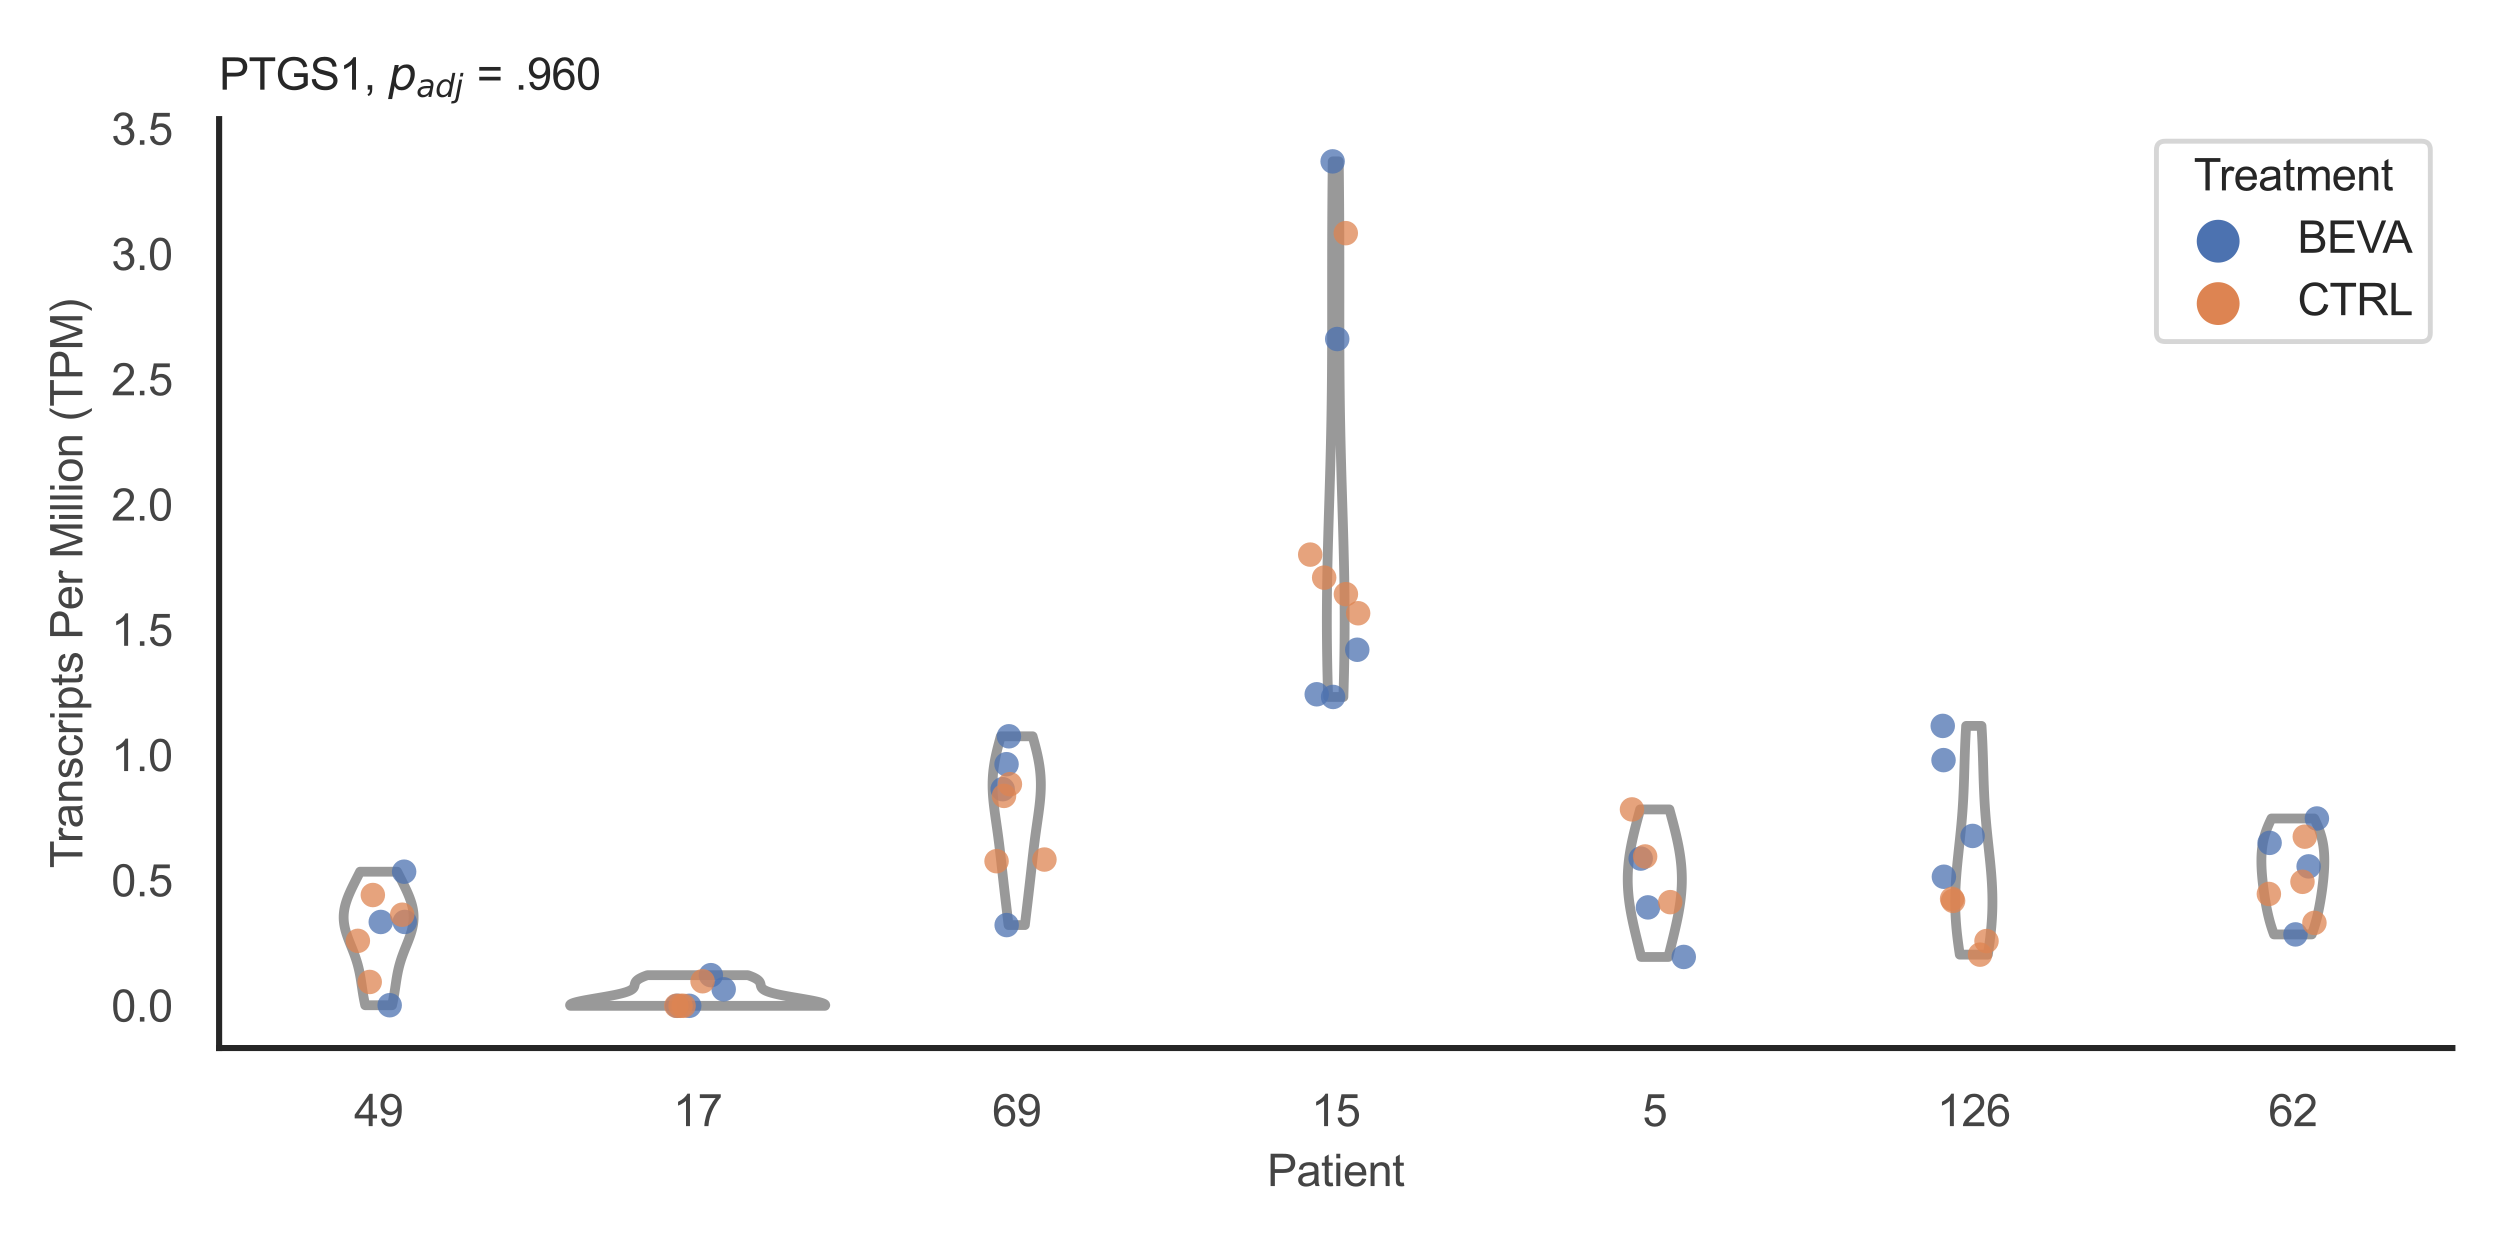 <?xml version="1.0" encoding="utf-8" standalone="no"?>
<!DOCTYPE svg PUBLIC "-//W3C//DTD SVG 1.1//EN"
  "http://www.w3.org/Graphics/SVG/1.1/DTD/svg11.dtd">
<svg xmlns:xlink="http://www.w3.org/1999/xlink" width="510.236pt" height="255.118pt" viewBox="0 0 510.236 255.118" xmlns="http://www.w3.org/2000/svg" version="1.1">
 <defs>
  <style type="text/css">*{stroke-linejoin: round; stroke-linecap: butt}</style>
 </defs>
 <g id="figure_1">
  <g id="patch_1">
   <path d="M 0 255.118 
L 510.236 255.118 
L 510.236 0 
L 0 0 
z
" style="fill: #ffffff"/>
  </g>
  <g id="axes_1">
   <g id="patch_2">
    <path d="M 44.72 213.898 
L 500.516 213.898 
L 500.516 24.32 
L 44.72 24.32 
z
" style="fill: #ffffff"/>
   </g>
   <g id="matplotlib.axis_1">
    <g id="xtick_1">
     <g id="text_1">
      <!-- 49 -->
      <g style="fill: #444444" transform="translate(72.272 229.84)scale(0.09 -0.09)">
       <defs>
        <path id="ArialMT-34" d="M 2069 0 
L 2069 1097 
L 81 1097 
L 81 1613 
L 2172 4581 
L 2631 4581 
L 2631 1613 
L 3250 1613 
L 3250 1097 
L 2631 1097 
L 2631 0 
L 2069 0 
z
M 2069 1613 
L 2069 3678 
L 634 1613 
L 2069 1613 
z
" transform="scale(0.016)"/>
        <path id="ArialMT-39" d="M 350 1059 
L 891 1109 
Q 959 728 1153 556 
Q 1347 384 1650 384 
Q 1909 384 2104 503 
Q 2300 622 2425 820 
Q 2550 1019 2634 1356 
Q 2719 1694 2719 2044 
Q 2719 2081 2716 2156 
Q 2547 1888 2255 1720 
Q 1963 1553 1622 1553 
Q 1053 1553 659 1965 
Q 266 2378 266 3053 
Q 266 3750 677 4175 
Q 1088 4600 1706 4600 
Q 2153 4600 2523 4359 
Q 2894 4119 3086 3673 
Q 3278 3228 3278 2384 
Q 3278 1506 3087 986 
Q 2897 466 2520 194 
Q 2144 -78 1638 -78 
Q 1100 -78 759 220 
Q 419 519 350 1059 
z
M 2653 3081 
Q 2653 3566 2395 3850 
Q 2138 4134 1775 4134 
Q 1400 4134 1122 3828 
Q 844 3522 844 3034 
Q 844 2597 1108 2323 
Q 1372 2050 1759 2050 
Q 2150 2050 2401 2323 
Q 2653 2597 2653 3081 
z
" transform="scale(0.016)"/>
       </defs>
       <use xlink:href="#ArialMT-34"/>
       <use xlink:href="#ArialMT-39" x="55.615"/>
      </g>
     </g>
    </g>
    <g id="xtick_2">
     <g id="text_2">
      <!-- 17 -->
      <g style="fill: #444444" transform="translate(137.386 229.84)scale(0.09 -0.09)">
       <defs>
        <path id="ArialMT-31" d="M 2384 0 
L 1822 0 
L 1822 3584 
Q 1619 3391 1289 3197 
Q 959 3003 697 2906 
L 697 3450 
Q 1169 3672 1522 3987 
Q 1875 4303 2022 4600 
L 2384 4600 
L 2384 0 
z
" transform="scale(0.016)"/>
        <path id="ArialMT-37" d="M 303 3981 
L 303 4522 
L 3269 4522 
L 3269 4084 
Q 2831 3619 2401 2847 
Q 1972 2075 1738 1259 
Q 1569 684 1522 0 
L 944 0 
Q 953 541 1156 1306 
Q 1359 2072 1739 2783 
Q 2119 3494 2547 3981 
L 303 3981 
z
" transform="scale(0.016)"/>
       </defs>
       <use xlink:href="#ArialMT-31"/>
       <use xlink:href="#ArialMT-37" x="55.615"/>
      </g>
     </g>
    </g>
    <g id="xtick_3">
     <g id="text_3">
      <!-- 69 -->
      <g style="fill: #444444" transform="translate(202.5 229.84)scale(0.09 -0.09)">
       <defs>
        <path id="ArialMT-36" d="M 3184 3459 
L 2625 3416 
Q 2550 3747 2413 3897 
Q 2184 4138 1850 4138 
Q 1581 4138 1378 3988 
Q 1113 3794 959 3422 
Q 806 3050 800 2363 
Q 1003 2672 1297 2822 
Q 1591 2972 1913 2972 
Q 2475 2972 2870 2558 
Q 3266 2144 3266 1488 
Q 3266 1056 3080 686 
Q 2894 316 2569 119 
Q 2244 -78 1831 -78 
Q 1128 -78 684 439 
Q 241 956 241 2144 
Q 241 3472 731 4075 
Q 1159 4600 1884 4600 
Q 2425 4600 2770 4297 
Q 3116 3994 3184 3459 
z
M 888 1484 
Q 888 1194 1011 928 
Q 1134 663 1356 523 
Q 1578 384 1822 384 
Q 2178 384 2434 671 
Q 2691 959 2691 1453 
Q 2691 1928 2437 2201 
Q 2184 2475 1800 2475 
Q 1419 2475 1153 2201 
Q 888 1928 888 1484 
z
" transform="scale(0.016)"/>
       </defs>
       <use xlink:href="#ArialMT-36"/>
       <use xlink:href="#ArialMT-39" x="55.615"/>
      </g>
     </g>
    </g>
    <g id="xtick_4">
     <g id="text_4">
      <!-- 15 -->
      <g style="fill: #444444" transform="translate(267.613 229.84)scale(0.09 -0.09)">
       <defs>
        <path id="ArialMT-35" d="M 266 1200 
L 856 1250 
Q 922 819 1161 601 
Q 1400 384 1738 384 
Q 2144 384 2425 690 
Q 2706 997 2706 1503 
Q 2706 1984 2436 2262 
Q 2166 2541 1728 2541 
Q 1456 2541 1237 2417 
Q 1019 2294 894 2097 
L 366 2166 
L 809 4519 
L 3088 4519 
L 3088 3981 
L 1259 3981 
L 1013 2750 
Q 1425 3038 1878 3038 
Q 2478 3038 2890 2622 
Q 3303 2206 3303 1553 
Q 3303 931 2941 478 
Q 2500 -78 1738 -78 
Q 1113 -78 717 272 
Q 322 622 266 1200 
z
" transform="scale(0.016)"/>
       </defs>
       <use xlink:href="#ArialMT-31"/>
       <use xlink:href="#ArialMT-35" x="55.615"/>
      </g>
     </g>
    </g>
    <g id="xtick_5">
     <g id="text_5">
      <!-- 5 -->
      <g style="fill: #444444" transform="translate(335.229 229.84)scale(0.09 -0.09)">
       <use xlink:href="#ArialMT-35"/>
      </g>
     </g>
    </g>
    <g id="xtick_6">
     <g id="text_6">
      <!-- 126 -->
      <g style="fill: #444444" transform="translate(395.338 229.84)scale(0.09 -0.09)">
       <defs>
        <path id="ArialMT-32" d="M 3222 541 
L 3222 0 
L 194 0 
Q 188 203 259 391 
Q 375 700 629 1000 
Q 884 1300 1366 1694 
Q 2113 2306 2375 2664 
Q 2638 3022 2638 3341 
Q 2638 3675 2398 3904 
Q 2159 4134 1775 4134 
Q 1369 4134 1125 3890 
Q 881 3647 878 3216 
L 300 3275 
Q 359 3922 746 4261 
Q 1134 4600 1788 4600 
Q 2447 4600 2831 4234 
Q 3216 3869 3216 3328 
Q 3216 3053 3103 2787 
Q 2991 2522 2730 2228 
Q 2469 1934 1863 1422 
Q 1356 997 1212 845 
Q 1069 694 975 541 
L 3222 541 
z
" transform="scale(0.016)"/>
       </defs>
       <use xlink:href="#ArialMT-31"/>
       <use xlink:href="#ArialMT-32" x="55.615"/>
       <use xlink:href="#ArialMT-36" x="111.23"/>
      </g>
     </g>
    </g>
    <g id="xtick_7">
     <g id="text_7">
      <!-- 62 -->
      <g style="fill: #444444" transform="translate(462.955 229.84)scale(0.09 -0.09)">
       <use xlink:href="#ArialMT-36"/>
       <use xlink:href="#ArialMT-32" x="55.615"/>
      </g>
     </g>
    </g>
    <g id="text_8">
     <!-- Patient -->
     <g style="fill: #444444" transform="translate(258.609 242.071)scale(0.09 -0.09)">
      <defs>
       <path id="ArialMT-50" d="M 494 0 
L 494 4581 
L 2222 4581 
Q 2678 4581 2919 4538 
Q 3256 4481 3484 4323 
Q 3713 4166 3852 3881 
Q 3991 3597 3991 3256 
Q 3991 2672 3619 2267 
Q 3247 1863 2275 1863 
L 1100 1863 
L 1100 0 
L 494 0 
z
M 1100 2403 
L 2284 2403 
Q 2872 2403 3119 2622 
Q 3366 2841 3366 3238 
Q 3366 3525 3220 3729 
Q 3075 3934 2838 4000 
Q 2684 4041 2272 4041 
L 1100 4041 
L 1100 2403 
z
" transform="scale(0.016)"/>
       <path id="ArialMT-61" d="M 2588 409 
Q 2275 144 1986 34 
Q 1697 -75 1366 -75 
Q 819 -75 525 192 
Q 231 459 231 875 
Q 231 1119 342 1320 
Q 453 1522 633 1644 
Q 813 1766 1038 1828 
Q 1203 1872 1538 1913 
Q 2219 1994 2541 2106 
Q 2544 2222 2544 2253 
Q 2544 2597 2384 2738 
Q 2169 2928 1744 2928 
Q 1347 2928 1158 2789 
Q 969 2650 878 2297 
L 328 2372 
Q 403 2725 575 2942 
Q 747 3159 1072 3276 
Q 1397 3394 1825 3394 
Q 2250 3394 2515 3294 
Q 2781 3194 2906 3042 
Q 3031 2891 3081 2659 
Q 3109 2516 3109 2141 
L 3109 1391 
Q 3109 606 3145 398 
Q 3181 191 3288 0 
L 2700 0 
Q 2613 175 2588 409 
z
M 2541 1666 
Q 2234 1541 1622 1453 
Q 1275 1403 1131 1340 
Q 988 1278 909 1158 
Q 831 1038 831 891 
Q 831 666 1001 516 
Q 1172 366 1500 366 
Q 1825 366 2078 508 
Q 2331 650 2450 897 
Q 2541 1088 2541 1459 
L 2541 1666 
z
" transform="scale(0.016)"/>
       <path id="ArialMT-74" d="M 1650 503 
L 1731 6 
Q 1494 -44 1306 -44 
Q 1000 -44 831 53 
Q 663 150 594 308 
Q 525 466 525 972 
L 525 2881 
L 113 2881 
L 113 3319 
L 525 3319 
L 525 4141 
L 1084 4478 
L 1084 3319 
L 1650 3319 
L 1650 2881 
L 1084 2881 
L 1084 941 
Q 1084 700 1114 631 
Q 1144 563 1211 522 
Q 1278 481 1403 481 
Q 1497 481 1650 503 
z
" transform="scale(0.016)"/>
       <path id="ArialMT-69" d="M 425 3934 
L 425 4581 
L 988 4581 
L 988 3934 
L 425 3934 
z
M 425 0 
L 425 3319 
L 988 3319 
L 988 0 
L 425 0 
z
" transform="scale(0.016)"/>
       <path id="ArialMT-65" d="M 2694 1069 
L 3275 997 
Q 3138 488 2766 206 
Q 2394 -75 1816 -75 
Q 1088 -75 661 373 
Q 234 822 234 1631 
Q 234 2469 665 2931 
Q 1097 3394 1784 3394 
Q 2450 3394 2872 2941 
Q 3294 2488 3294 1666 
Q 3294 1616 3291 1516 
L 816 1516 
Q 847 969 1125 678 
Q 1403 388 1819 388 
Q 2128 388 2347 550 
Q 2566 713 2694 1069 
z
M 847 1978 
L 2700 1978 
Q 2663 2397 2488 2606 
Q 2219 2931 1791 2931 
Q 1403 2931 1139 2672 
Q 875 2413 847 1978 
z
" transform="scale(0.016)"/>
       <path id="ArialMT-6e" d="M 422 0 
L 422 3319 
L 928 3319 
L 928 2847 
Q 1294 3394 1984 3394 
Q 2284 3394 2536 3286 
Q 2788 3178 2913 3003 
Q 3038 2828 3088 2588 
Q 3119 2431 3119 2041 
L 3119 0 
L 2556 0 
L 2556 2019 
Q 2556 2363 2490 2533 
Q 2425 2703 2258 2804 
Q 2091 2906 1866 2906 
Q 1506 2906 1245 2678 
Q 984 2450 984 1813 
L 984 0 
L 422 0 
z
" transform="scale(0.016)"/>
      </defs>
      <use xlink:href="#ArialMT-50"/>
      <use xlink:href="#ArialMT-61" x="66.699"/>
      <use xlink:href="#ArialMT-74" x="122.314"/>
      <use xlink:href="#ArialMT-69" x="150.098"/>
      <use xlink:href="#ArialMT-65" x="172.314"/>
      <use xlink:href="#ArialMT-6e" x="227.93"/>
      <use xlink:href="#ArialMT-74" x="283.545"/>
     </g>
    </g>
   </g>
   <g id="matplotlib.axis_2">
    <g id="ytick_1">
     <g id="text_9">
      <!-- 0.0 -->
      <g style="fill: #444444" transform="translate(22.71 208.502)scale(0.09 -0.09)">
       <defs>
        <path id="ArialMT-30" d="M 266 2259 
Q 266 3072 433 3567 
Q 600 4063 929 4331 
Q 1259 4600 1759 4600 
Q 2128 4600 2406 4451 
Q 2684 4303 2865 4023 
Q 3047 3744 3150 3342 
Q 3253 2941 3253 2259 
Q 3253 1453 3087 958 
Q 2922 463 2592 192 
Q 2263 -78 1759 -78 
Q 1097 -78 719 397 
Q 266 969 266 2259 
z
M 844 2259 
Q 844 1131 1108 757 
Q 1372 384 1759 384 
Q 2147 384 2411 759 
Q 2675 1134 2675 2259 
Q 2675 3391 2411 3762 
Q 2147 4134 1753 4134 
Q 1366 4134 1134 3806 
Q 844 3388 844 2259 
z
" transform="scale(0.016)"/>
        <path id="ArialMT-2e" d="M 581 0 
L 581 641 
L 1222 641 
L 1222 0 
L 581 0 
z
" transform="scale(0.016)"/>
       </defs>
       <use xlink:href="#ArialMT-30"/>
       <use xlink:href="#ArialMT-2e" x="55.615"/>
       <use xlink:href="#ArialMT-30" x="83.398"/>
      </g>
     </g>
    </g>
    <g id="ytick_2">
     <g id="text_10">
      <!-- 0.5 -->
      <g style="fill: #444444" transform="translate(22.71 182.936)scale(0.09 -0.09)">
       <use xlink:href="#ArialMT-30"/>
       <use xlink:href="#ArialMT-2e" x="55.615"/>
       <use xlink:href="#ArialMT-35" x="83.398"/>
      </g>
     </g>
    </g>
    <g id="ytick_3">
     <g id="text_11">
      <!-- 1.0 -->
      <g style="fill: #444444" transform="translate(22.71 157.371)scale(0.09 -0.09)">
       <use xlink:href="#ArialMT-31"/>
       <use xlink:href="#ArialMT-2e" x="55.615"/>
       <use xlink:href="#ArialMT-30" x="83.398"/>
      </g>
     </g>
    </g>
    <g id="ytick_4">
     <g id="text_12">
      <!-- 1.5 -->
      <g style="fill: #444444" transform="translate(22.71 131.805)scale(0.09 -0.09)">
       <use xlink:href="#ArialMT-31"/>
       <use xlink:href="#ArialMT-2e" x="55.615"/>
       <use xlink:href="#ArialMT-35" x="83.398"/>
      </g>
     </g>
    </g>
    <g id="ytick_5">
     <g id="text_13">
      <!-- 2.0 -->
      <g style="fill: #444444" transform="translate(22.71 106.24)scale(0.09 -0.09)">
       <use xlink:href="#ArialMT-32"/>
       <use xlink:href="#ArialMT-2e" x="55.615"/>
       <use xlink:href="#ArialMT-30" x="83.398"/>
      </g>
     </g>
    </g>
    <g id="ytick_6">
     <g id="text_14">
      <!-- 2.5 -->
      <g style="fill: #444444" transform="translate(22.71 80.674)scale(0.09 -0.09)">
       <use xlink:href="#ArialMT-32"/>
       <use xlink:href="#ArialMT-2e" x="55.615"/>
       <use xlink:href="#ArialMT-35" x="83.398"/>
      </g>
     </g>
    </g>
    <g id="ytick_7">
     <g id="text_15">
      <!-- 3.0 -->
      <g style="fill: #444444" transform="translate(22.71 55.108)scale(0.09 -0.09)">
       <defs>
        <path id="ArialMT-33" d="M 269 1209 
L 831 1284 
Q 928 806 1161 595 
Q 1394 384 1728 384 
Q 2125 384 2398 659 
Q 2672 934 2672 1341 
Q 2672 1728 2419 1979 
Q 2166 2231 1775 2231 
Q 1616 2231 1378 2169 
L 1441 2663 
Q 1497 2656 1531 2656 
Q 1891 2656 2178 2843 
Q 2466 3031 2466 3422 
Q 2466 3731 2256 3934 
Q 2047 4138 1716 4138 
Q 1388 4138 1169 3931 
Q 950 3725 888 3313 
L 325 3413 
Q 428 3978 793 4289 
Q 1159 4600 1703 4600 
Q 2078 4600 2393 4439 
Q 2709 4278 2876 4000 
Q 3044 3722 3044 3409 
Q 3044 3113 2884 2869 
Q 2725 2625 2413 2481 
Q 2819 2388 3044 2092 
Q 3269 1797 3269 1353 
Q 3269 753 2831 336 
Q 2394 -81 1725 -81 
Q 1122 -81 723 278 
Q 325 638 269 1209 
z
" transform="scale(0.016)"/>
       </defs>
       <use xlink:href="#ArialMT-33"/>
       <use xlink:href="#ArialMT-2e" x="55.615"/>
       <use xlink:href="#ArialMT-30" x="83.398"/>
      </g>
     </g>
    </g>
    <g id="ytick_8">
     <g id="text_16">
      <!-- 3.5 -->
      <g style="fill: #444444" transform="translate(22.71 29.543)scale(0.09 -0.09)">
       <use xlink:href="#ArialMT-33"/>
       <use xlink:href="#ArialMT-2e" x="55.615"/>
       <use xlink:href="#ArialMT-35" x="83.398"/>
      </g>
     </g>
    </g>
    <g id="text_17">
     <!-- Transcripts Per Million (TPM) -->
     <g style="fill: #444444" transform="translate(16.816 177.194)rotate(-90)scale(0.09 -0.09)">
      <defs>
       <path id="ArialMT-54" d="M 1659 0 
L 1659 4041 
L 150 4041 
L 150 4581 
L 3781 4581 
L 3781 4041 
L 2266 4041 
L 2266 0 
L 1659 0 
z
" transform="scale(0.016)"/>
       <path id="ArialMT-72" d="M 416 0 
L 416 3319 
L 922 3319 
L 922 2816 
Q 1116 3169 1280 3281 
Q 1444 3394 1641 3394 
Q 1925 3394 2219 3213 
L 2025 2691 
Q 1819 2813 1613 2813 
Q 1428 2813 1281 2702 
Q 1134 2591 1072 2394 
Q 978 2094 978 1738 
L 978 0 
L 416 0 
z
" transform="scale(0.016)"/>
       <path id="ArialMT-73" d="M 197 991 
L 753 1078 
Q 800 744 1014 566 
Q 1228 388 1613 388 
Q 2000 388 2187 545 
Q 2375 703 2375 916 
Q 2375 1106 2209 1216 
Q 2094 1291 1634 1406 
Q 1016 1563 777 1677 
Q 538 1791 414 1992 
Q 291 2194 291 2438 
Q 291 2659 392 2848 
Q 494 3038 669 3163 
Q 800 3259 1026 3326 
Q 1253 3394 1513 3394 
Q 1903 3394 2198 3281 
Q 2494 3169 2634 2976 
Q 2775 2784 2828 2463 
L 2278 2388 
Q 2241 2644 2061 2787 
Q 1881 2931 1553 2931 
Q 1166 2931 1000 2803 
Q 834 2675 834 2503 
Q 834 2394 903 2306 
Q 972 2216 1119 2156 
Q 1203 2125 1616 2013 
Q 2213 1853 2448 1751 
Q 2684 1650 2818 1456 
Q 2953 1263 2953 975 
Q 2953 694 2789 445 
Q 2625 197 2315 61 
Q 2006 -75 1616 -75 
Q 969 -75 630 194 
Q 291 463 197 991 
z
" transform="scale(0.016)"/>
       <path id="ArialMT-63" d="M 2588 1216 
L 3141 1144 
Q 3050 572 2676 248 
Q 2303 -75 1759 -75 
Q 1078 -75 664 370 
Q 250 816 250 1647 
Q 250 2184 428 2587 
Q 606 2991 970 3192 
Q 1334 3394 1763 3394 
Q 2303 3394 2647 3120 
Q 2991 2847 3088 2344 
L 2541 2259 
Q 2463 2594 2264 2762 
Q 2066 2931 1784 2931 
Q 1359 2931 1093 2626 
Q 828 2322 828 1663 
Q 828 994 1084 691 
Q 1341 388 1753 388 
Q 2084 388 2306 591 
Q 2528 794 2588 1216 
z
" transform="scale(0.016)"/>
       <path id="ArialMT-70" d="M 422 -1272 
L 422 3319 
L 934 3319 
L 934 2888 
Q 1116 3141 1344 3267 
Q 1572 3394 1897 3394 
Q 2322 3394 2647 3175 
Q 2972 2956 3137 2557 
Q 3303 2159 3303 1684 
Q 3303 1175 3120 767 
Q 2938 359 2589 142 
Q 2241 -75 1856 -75 
Q 1575 -75 1351 44 
Q 1128 163 984 344 
L 984 -1272 
L 422 -1272 
z
M 931 1641 
Q 931 1000 1190 694 
Q 1450 388 1819 388 
Q 2194 388 2461 705 
Q 2728 1022 2728 1688 
Q 2728 2322 2467 2637 
Q 2206 2953 1844 2953 
Q 1484 2953 1207 2617 
Q 931 2281 931 1641 
z
" transform="scale(0.016)"/>
       <path id="ArialMT-20" transform="scale(0.016)"/>
       <path id="ArialMT-4d" d="M 475 0 
L 475 4581 
L 1388 4581 
L 2472 1338 
Q 2622 884 2691 659 
Q 2769 909 2934 1394 
L 4031 4581 
L 4847 4581 
L 4847 0 
L 4263 0 
L 4263 3834 
L 2931 0 
L 2384 0 
L 1059 3900 
L 1059 0 
L 475 0 
z
" transform="scale(0.016)"/>
       <path id="ArialMT-6c" d="M 409 0 
L 409 4581 
L 972 4581 
L 972 0 
L 409 0 
z
" transform="scale(0.016)"/>
       <path id="ArialMT-6f" d="M 213 1659 
Q 213 2581 725 3025 
Q 1153 3394 1769 3394 
Q 2453 3394 2887 2945 
Q 3322 2497 3322 1706 
Q 3322 1066 3130 698 
Q 2938 331 2570 128 
Q 2203 -75 1769 -75 
Q 1072 -75 642 372 
Q 213 819 213 1659 
z
M 791 1659 
Q 791 1022 1069 705 
Q 1347 388 1769 388 
Q 2188 388 2466 706 
Q 2744 1025 2744 1678 
Q 2744 2294 2464 2611 
Q 2184 2928 1769 2928 
Q 1347 2928 1069 2612 
Q 791 2297 791 1659 
z
" transform="scale(0.016)"/>
       <path id="ArialMT-28" d="M 1497 -1347 
Q 1031 -759 709 28 
Q 388 816 388 1659 
Q 388 2403 628 3084 
Q 909 3875 1497 4659 
L 1900 4659 
Q 1522 4009 1400 3731 
Q 1209 3300 1100 2831 
Q 966 2247 966 1656 
Q 966 153 1900 -1347 
L 1497 -1347 
z
" transform="scale(0.016)"/>
       <path id="ArialMT-29" d="M 791 -1347 
L 388 -1347 
Q 1322 153 1322 1656 
Q 1322 2244 1188 2822 
Q 1081 3291 891 3722 
Q 769 4003 388 4659 
L 791 4659 
Q 1378 3875 1659 3084 
Q 1900 2403 1900 1659 
Q 1900 816 1576 28 
Q 1253 -759 791 -1347 
z
" transform="scale(0.016)"/>
      </defs>
      <use xlink:href="#ArialMT-54"/>
      <use xlink:href="#ArialMT-72" x="57.334"/>
      <use xlink:href="#ArialMT-61" x="90.635"/>
      <use xlink:href="#ArialMT-6e" x="146.25"/>
      <use xlink:href="#ArialMT-73" x="201.865"/>
      <use xlink:href="#ArialMT-63" x="251.865"/>
      <use xlink:href="#ArialMT-72" x="301.865"/>
      <use xlink:href="#ArialMT-69" x="335.166"/>
      <use xlink:href="#ArialMT-70" x="357.383"/>
      <use xlink:href="#ArialMT-74" x="412.998"/>
      <use xlink:href="#ArialMT-73" x="440.781"/>
      <use xlink:href="#ArialMT-20" x="490.781"/>
      <use xlink:href="#ArialMT-50" x="518.564"/>
      <use xlink:href="#ArialMT-65" x="585.264"/>
      <use xlink:href="#ArialMT-72" x="640.879"/>
      <use xlink:href="#ArialMT-20" x="674.18"/>
      <use xlink:href="#ArialMT-4d" x="701.963"/>
      <use xlink:href="#ArialMT-69" x="785.264"/>
      <use xlink:href="#ArialMT-6c" x="807.48"/>
      <use xlink:href="#ArialMT-6c" x="829.697"/>
      <use xlink:href="#ArialMT-69" x="851.914"/>
      <use xlink:href="#ArialMT-6f" x="874.131"/>
      <use xlink:href="#ArialMT-6e" x="929.746"/>
      <use xlink:href="#ArialMT-20" x="985.361"/>
      <use xlink:href="#ArialMT-28" x="1013.145"/>
      <use xlink:href="#ArialMT-54" x="1046.445"/>
      <use xlink:href="#ArialMT-50" x="1107.529"/>
      <use xlink:href="#ArialMT-4d" x="1174.229"/>
      <use xlink:href="#ArialMT-29" x="1257.529"/>
     </g>
    </g>
   </g>
   <g id="PolyCollection_1">
    <defs>
     <path id="mf8ebd84c92" d="M 80.018 -49.957 
L 74.535 -49.957 
L 74.475 -50.233 
L 74.417 -50.508 
L 74.361 -50.783 
L 74.306 -51.059 
L 74.254 -51.334 
L 74.204 -51.609 
L 74.155 -51.885 
L 74.108 -52.16 
L 74.063 -52.435 
L 74.019 -52.711 
L 73.976 -52.986 
L 73.934 -53.261 
L 73.893 -53.537 
L 73.852 -53.812 
L 73.811 -54.087 
L 73.77 -54.362 
L 73.729 -54.638 
L 73.686 -54.913 
L 73.643 -55.188 
L 73.598 -55.464 
L 73.551 -55.739 
L 73.502 -56.014 
L 73.451 -56.29 
L 73.398 -56.565 
L 73.341 -56.84 
L 73.282 -57.116 
L 73.219 -57.391 
L 73.152 -57.666 
L 73.082 -57.942 
L 73.009 -58.217 
L 72.932 -58.492 
L 72.85 -58.767 
L 72.766 -59.043 
L 72.677 -59.318 
L 72.586 -59.593 
L 72.49 -59.869 
L 72.392 -60.144 
L 72.291 -60.419 
L 72.187 -60.695 
L 72.081 -60.97 
L 71.974 -61.245 
L 71.865 -61.521 
L 71.755 -61.796 
L 71.644 -62.071 
L 71.534 -62.346 
L 71.424 -62.622 
L 71.315 -62.897 
L 71.208 -63.172 
L 71.103 -63.448 
L 71.001 -63.723 
L 70.902 -63.998 
L 70.807 -64.274 
L 70.717 -64.549 
L 70.631 -64.824 
L 70.551 -65.1 
L 70.477 -65.375 
L 70.41 -65.65 
L 70.349 -65.926 
L 70.295 -66.201 
L 70.249 -66.476 
L 70.21 -66.751 
L 70.179 -67.027 
L 70.157 -67.302 
L 70.143 -67.577 
L 70.137 -67.853 
L 70.139 -68.128 
L 70.151 -68.403 
L 70.17 -68.679 
L 70.198 -68.954 
L 70.234 -69.229 
L 70.278 -69.505 
L 70.33 -69.78 
L 70.389 -70.055 
L 70.456 -70.331 
L 70.53 -70.606 
L 70.611 -70.881 
L 70.698 -71.156 
L 70.791 -71.432 
L 70.889 -71.707 
L 70.993 -71.982 
L 71.102 -72.258 
L 71.216 -72.533 
L 71.334 -72.808 
L 71.455 -73.084 
L 71.58 -73.359 
L 71.707 -73.634 
L 71.838 -73.91 
L 71.971 -74.185 
L 72.105 -74.46 
L 72.242 -74.736 
L 72.379 -75.011 
L 72.517 -75.286 
L 72.657 -75.561 
L 72.796 -75.837 
L 72.936 -76.112 
L 73.075 -76.387 
L 73.214 -76.663 
L 73.353 -76.938 
L 73.491 -77.213 
L 81.063 -77.213 
L 81.063 -77.213 
L 81.201 -76.938 
L 81.339 -76.663 
L 81.478 -76.387 
L 81.618 -76.112 
L 81.758 -75.837 
L 81.897 -75.561 
L 82.036 -75.286 
L 82.175 -75.011 
L 82.312 -74.736 
L 82.448 -74.46 
L 82.583 -74.185 
L 82.716 -73.91 
L 82.846 -73.634 
L 82.974 -73.359 
L 83.099 -73.084 
L 83.22 -72.808 
L 83.338 -72.533 
L 83.451 -72.258 
L 83.56 -71.982 
L 83.664 -71.707 
L 83.763 -71.432 
L 83.856 -71.156 
L 83.943 -70.881 
L 84.024 -70.606 
L 84.098 -70.331 
L 84.164 -70.055 
L 84.224 -69.78 
L 84.276 -69.505 
L 84.32 -69.229 
L 84.356 -68.954 
L 84.384 -68.679 
L 84.403 -68.403 
L 84.414 -68.128 
L 84.417 -67.853 
L 84.411 -67.577 
L 84.397 -67.302 
L 84.374 -67.027 
L 84.344 -66.751 
L 84.305 -66.476 
L 84.259 -66.201 
L 84.205 -65.926 
L 84.144 -65.65 
L 84.076 -65.375 
L 84.002 -65.1 
L 83.922 -64.824 
L 83.837 -64.549 
L 83.747 -64.274 
L 83.652 -63.998 
L 83.553 -63.723 
L 83.451 -63.448 
L 83.346 -63.172 
L 83.239 -62.897 
L 83.13 -62.622 
L 83.02 -62.346 
L 82.91 -62.071 
L 82.799 -61.796 
L 82.689 -61.521 
L 82.58 -61.245 
L 82.472 -60.97 
L 82.367 -60.695 
L 82.263 -60.419 
L 82.162 -60.144 
L 82.063 -59.869 
L 81.968 -59.593 
L 81.876 -59.318 
L 81.788 -59.043 
L 81.703 -58.767 
L 81.622 -58.492 
L 81.545 -58.217 
L 81.471 -57.942 
L 81.401 -57.666 
L 81.335 -57.391 
L 81.272 -57.116 
L 81.213 -56.84 
L 81.156 -56.565 
L 81.102 -56.29 
L 81.051 -56.014 
L 81.003 -55.739 
L 80.956 -55.464 
L 80.911 -55.188 
L 80.868 -54.913 
L 80.825 -54.638 
L 80.784 -54.362 
L 80.743 -54.087 
L 80.702 -53.812 
L 80.661 -53.537 
L 80.62 -53.261 
L 80.578 -52.986 
L 80.535 -52.711 
L 80.491 -52.435 
L 80.445 -52.16 
L 80.399 -51.885 
L 80.35 -51.609 
L 80.3 -51.334 
L 80.247 -51.059 
L 80.193 -50.783 
L 80.137 -50.508 
L 80.079 -50.233 
L 80.018 -49.957 
z
" style="stroke: #999999; stroke-width: 2"/>
    </defs>
    <g clip-path="url(#pc688cac50e)">
     <use xlink:href="#mf8ebd84c92" x="0" y="255.118" style="fill: #ffffff; stroke: #999999; stroke-width: 2"/>
    </g>
   </g>
   <g id="PolyCollection_2">
    <defs>
     <path id="m91fa34acd0" d="M 168.367 -49.837 
L 116.414 -49.837 
L 116.365 -49.9 
L 116.345 -49.964 
L 116.354 -50.027 
L 116.392 -50.09 
L 116.457 -50.153 
L 116.549 -50.216 
L 116.668 -50.28 
L 116.812 -50.343 
L 116.981 -50.406 
L 117.173 -50.469 
L 117.387 -50.532 
L 117.622 -50.596 
L 117.877 -50.659 
L 118.15 -50.722 
L 118.44 -50.785 
L 118.745 -50.848 
L 119.063 -50.912 
L 119.394 -50.975 
L 119.736 -51.038 
L 120.086 -51.101 
L 120.444 -51.164 
L 120.807 -51.228 
L 121.175 -51.291 
L 121.546 -51.354 
L 121.918 -51.417 
L 122.29 -51.481 
L 122.66 -51.544 
L 123.027 -51.607 
L 123.39 -51.67 
L 123.748 -51.733 
L 124.099 -51.797 
L 124.443 -51.86 
L 124.778 -51.923 
L 125.104 -51.986 
L 125.42 -52.049 
L 125.725 -52.113 
L 126.018 -52.176 
L 126.299 -52.239 
L 126.568 -52.302 
L 126.824 -52.365 
L 127.067 -52.429 
L 127.296 -52.492 
L 127.513 -52.555 
L 127.715 -52.618 
L 127.905 -52.681 
L 128.081 -52.745 
L 128.244 -52.808 
L 128.395 -52.871 
L 128.533 -52.934 
L 128.659 -52.997 
L 128.774 -53.061 
L 128.877 -53.124 
L 128.97 -53.187 
L 129.053 -53.25 
L 129.126 -53.313 
L 129.191 -53.377 
L 129.248 -53.44 
L 129.297 -53.503 
L 129.34 -53.566 
L 129.376 -53.629 
L 129.407 -53.693 
L 129.434 -53.756 
L 129.456 -53.819 
L 129.476 -53.882 
L 129.493 -53.945 
L 129.508 -54.009 
L 129.522 -54.072 
L 129.536 -54.135 
L 129.549 -54.198 
L 129.564 -54.261 
L 129.58 -54.325 
L 129.598 -54.388 
L 129.619 -54.451 
L 129.643 -54.514 
L 129.671 -54.578 
L 129.702 -54.641 
L 129.738 -54.704 
L 129.779 -54.767 
L 129.826 -54.83 
L 129.878 -54.894 
L 129.936 -54.957 
L 130 -55.02 
L 130.071 -55.083 
L 130.148 -55.146 
L 130.232 -55.21 
L 130.324 -55.273 
L 130.422 -55.336 
L 130.528 -55.399 
L 130.64 -55.462 
L 130.76 -55.526 
L 130.887 -55.589 
L 131.022 -55.652 
L 131.163 -55.715 
L 131.311 -55.778 
L 131.466 -55.842 
L 131.627 -55.905 
L 131.795 -55.968 
L 131.969 -56.031 
L 132.149 -56.094 
L 152.632 -56.094 
L 152.632 -56.094 
L 152.812 -56.031 
L 152.986 -55.968 
L 153.154 -55.905 
L 153.315 -55.842 
L 153.47 -55.778 
L 153.618 -55.715 
L 153.76 -55.652 
L 153.894 -55.589 
L 154.021 -55.526 
L 154.141 -55.462 
L 154.254 -55.399 
L 154.359 -55.336 
L 154.458 -55.273 
L 154.549 -55.21 
L 154.633 -55.146 
L 154.711 -55.083 
L 154.781 -55.02 
L 154.846 -54.957 
L 154.904 -54.894 
L 154.956 -54.83 
L 155.002 -54.767 
L 155.043 -54.704 
L 155.079 -54.641 
L 155.111 -54.578 
L 155.138 -54.514 
L 155.162 -54.451 
L 155.183 -54.388 
L 155.201 -54.325 
L 155.217 -54.261 
L 155.232 -54.198 
L 155.246 -54.135 
L 155.259 -54.072 
L 155.273 -54.009 
L 155.289 -53.945 
L 155.305 -53.882 
L 155.325 -53.819 
L 155.348 -53.756 
L 155.374 -53.693 
L 155.405 -53.629 
L 155.442 -53.566 
L 155.484 -53.503 
L 155.533 -53.44 
L 155.59 -53.377 
L 155.655 -53.313 
L 155.728 -53.25 
L 155.811 -53.187 
L 155.904 -53.124 
L 156.008 -53.061 
L 156.122 -52.997 
L 156.248 -52.934 
L 156.386 -52.871 
L 156.537 -52.808 
L 156.7 -52.745 
L 156.876 -52.681 
L 157.066 -52.618 
L 157.269 -52.555 
L 157.485 -52.492 
L 157.714 -52.429 
L 157.957 -52.365 
L 158.213 -52.302 
L 158.482 -52.239 
L 158.763 -52.176 
L 159.056 -52.113 
L 159.361 -52.049 
L 159.677 -51.986 
L 160.003 -51.923 
L 160.338 -51.86 
L 160.682 -51.797 
L 161.033 -51.733 
L 161.391 -51.67 
L 161.754 -51.607 
L 162.121 -51.544 
L 162.492 -51.481 
L 162.863 -51.417 
L 163.235 -51.354 
L 163.606 -51.291 
L 163.974 -51.228 
L 164.337 -51.164 
L 164.695 -51.101 
L 165.046 -51.038 
L 165.387 -50.975 
L 165.718 -50.912 
L 166.036 -50.848 
L 166.341 -50.785 
L 166.631 -50.722 
L 166.904 -50.659 
L 167.159 -50.596 
L 167.394 -50.532 
L 167.608 -50.469 
L 167.8 -50.406 
L 167.969 -50.343 
L 168.113 -50.28 
L 168.232 -50.216 
L 168.324 -50.153 
L 168.39 -50.09 
L 168.427 -50.027 
L 168.436 -49.964 
L 168.416 -49.9 
L 168.367 -49.837 
z
" style="stroke: #999999; stroke-width: 2"/>
    </defs>
    <g clip-path="url(#pc688cac50e)">
     <use xlink:href="#m91fa34acd0" x="0" y="255.118" style="fill: #ffffff; stroke: #999999; stroke-width: 2"/>
    </g>
   </g>
   <g id="PolyCollection_3">
    <defs>
     <path id="mbb4cc6577f" d="M 209.169 -66.317 
L 205.84 -66.317 
L 205.793 -66.706 
L 205.747 -67.095 
L 205.7 -67.485 
L 205.654 -67.874 
L 205.608 -68.263 
L 205.561 -68.652 
L 205.515 -69.041 
L 205.469 -69.43 
L 205.422 -69.82 
L 205.376 -70.209 
L 205.33 -70.598 
L 205.284 -70.987 
L 205.238 -71.376 
L 205.192 -71.766 
L 205.146 -72.155 
L 205.101 -72.544 
L 205.055 -72.933 
L 205.01 -73.322 
L 204.965 -73.712 
L 204.92 -74.101 
L 204.875 -74.49 
L 204.831 -74.879 
L 204.787 -75.268 
L 204.742 -75.657 
L 204.699 -76.047 
L 204.655 -76.436 
L 204.611 -76.825 
L 204.568 -77.214 
L 204.525 -77.603 
L 204.481 -77.993 
L 204.438 -78.382 
L 204.395 -78.771 
L 204.351 -79.16 
L 204.308 -79.549 
L 204.264 -79.939 
L 204.22 -80.328 
L 204.175 -80.717 
L 204.13 -81.106 
L 204.084 -81.495 
L 204.038 -81.884 
L 203.991 -82.274 
L 203.943 -82.663 
L 203.895 -83.052 
L 203.845 -83.441 
L 203.795 -83.83 
L 203.744 -84.22 
L 203.692 -84.609 
L 203.639 -84.998 
L 203.585 -85.387 
L 203.531 -85.776 
L 203.476 -86.166 
L 203.42 -86.555 
L 203.364 -86.944 
L 203.309 -87.333 
L 203.253 -87.722 
L 203.197 -88.111 
L 203.142 -88.501 
L 203.088 -88.89 
L 203.035 -89.279 
L 202.983 -89.668 
L 202.933 -90.057 
L 202.885 -90.447 
L 202.839 -90.836 
L 202.796 -91.225 
L 202.756 -91.614 
L 202.719 -92.003 
L 202.686 -92.393 
L 202.656 -92.782 
L 202.631 -93.171 
L 202.611 -93.56 
L 202.595 -93.949 
L 202.584 -94.338 
L 202.579 -94.728 
L 202.579 -95.117 
L 202.584 -95.506 
L 202.595 -95.895 
L 202.612 -96.284 
L 202.635 -96.674 
L 202.664 -97.063 
L 202.699 -97.452 
L 202.739 -97.841 
L 202.785 -98.23 
L 202.837 -98.62 
L 202.895 -99.009 
L 202.957 -99.398 
L 203.025 -99.787 
L 203.098 -100.176 
L 203.176 -100.565 
L 203.258 -100.955 
L 203.344 -101.344 
L 203.435 -101.733 
L 203.528 -102.122 
L 203.626 -102.511 
L 203.726 -102.901 
L 203.828 -103.29 
L 203.933 -103.679 
L 204.04 -104.068 
L 204.148 -104.457 
L 204.258 -104.847 
L 210.751 -104.847 
L 210.751 -104.847 
L 210.86 -104.457 
L 210.969 -104.068 
L 211.076 -103.679 
L 211.181 -103.29 
L 211.283 -102.901 
L 211.383 -102.511 
L 211.48 -102.122 
L 211.574 -101.733 
L 211.664 -101.344 
L 211.751 -100.955 
L 211.833 -100.565 
L 211.91 -100.176 
L 211.983 -99.787 
L 212.051 -99.398 
L 212.114 -99.009 
L 212.172 -98.62 
L 212.224 -98.23 
L 212.27 -97.841 
L 212.31 -97.452 
L 212.345 -97.063 
L 212.374 -96.674 
L 212.396 -96.284 
L 212.413 -95.895 
L 212.425 -95.506 
L 212.43 -95.117 
L 212.43 -94.728 
L 212.424 -94.338 
L 212.414 -93.949 
L 212.398 -93.56 
L 212.377 -93.171 
L 212.352 -92.782 
L 212.323 -92.393 
L 212.29 -92.003 
L 212.253 -91.614 
L 212.213 -91.225 
L 212.17 -90.836 
L 212.124 -90.447 
L 212.076 -90.057 
L 212.026 -89.668 
L 211.974 -89.279 
L 211.921 -88.89 
L 211.867 -88.501 
L 211.812 -88.111 
L 211.756 -87.722 
L 211.7 -87.333 
L 211.644 -86.944 
L 211.589 -86.555 
L 211.533 -86.166 
L 211.478 -85.776 
L 211.424 -85.387 
L 211.37 -84.998 
L 211.317 -84.609 
L 211.265 -84.22 
L 211.214 -83.83 
L 211.164 -83.441 
L 211.114 -83.052 
L 211.066 -82.663 
L 211.018 -82.274 
L 210.971 -81.884 
L 210.924 -81.495 
L 210.879 -81.106 
L 210.834 -80.717 
L 210.789 -80.328 
L 210.745 -79.939 
L 210.701 -79.549 
L 210.657 -79.16 
L 210.614 -78.771 
L 210.571 -78.382 
L 210.527 -77.993 
L 210.484 -77.603 
L 210.441 -77.214 
L 210.397 -76.825 
L 210.354 -76.436 
L 210.31 -76.047 
L 210.266 -75.657 
L 210.222 -75.268 
L 210.178 -74.879 
L 210.133 -74.49 
L 210.089 -74.101 
L 210.044 -73.712 
L 209.999 -73.322 
L 209.953 -72.933 
L 209.908 -72.544 
L 209.862 -72.155 
L 209.817 -71.766 
L 209.771 -71.376 
L 209.725 -70.987 
L 209.679 -70.598 
L 209.633 -70.209 
L 209.586 -69.82 
L 209.54 -69.43 
L 209.494 -69.041 
L 209.448 -68.652 
L 209.401 -68.263 
L 209.355 -67.874 
L 209.308 -67.485 
L 209.262 -67.095 
L 209.215 -66.706 
L 209.169 -66.317 
z
" style="stroke: #999999; stroke-width: 2"/>
    </defs>
    <g clip-path="url(#pc688cac50e)">
     <use xlink:href="#mbb4cc6577f" x="0" y="255.118" style="fill: #ffffff; stroke: #999999; stroke-width: 2"/>
    </g>
   </g>
   <g id="PolyCollection_4">
    <defs>
     <path id="meff565a674" d="M 274.178 -112.875 
L 271.058 -112.875 
L 271.025 -113.979 
L 270.994 -115.083 
L 270.965 -116.187 
L 270.938 -117.291 
L 270.913 -118.395 
L 270.89 -119.5 
L 270.87 -120.604 
L 270.852 -121.708 
L 270.837 -122.812 
L 270.825 -123.916 
L 270.815 -125.02 
L 270.808 -126.124 
L 270.803 -127.228 
L 270.801 -128.332 
L 270.802 -129.436 
L 270.806 -130.541 
L 270.812 -131.645 
L 270.821 -132.749 
L 270.832 -133.853 
L 270.846 -134.957 
L 270.862 -136.061 
L 270.88 -137.165 
L 270.901 -138.269 
L 270.923 -139.373 
L 270.947 -140.477 
L 270.973 -141.582 
L 271 -142.686 
L 271.029 -143.79 
L 271.059 -144.894 
L 271.09 -145.998 
L 271.122 -147.102 
L 271.155 -148.206 
L 271.188 -149.31 
L 271.222 -150.414 
L 271.256 -151.518 
L 271.29 -152.623 
L 271.324 -153.727 
L 271.358 -154.831 
L 271.391 -155.935 
L 271.424 -157.039 
L 271.456 -158.143 
L 271.487 -159.247 
L 271.518 -160.351 
L 271.547 -161.455 
L 271.575 -162.56 
L 271.603 -163.664 
L 271.629 -164.768 
L 271.653 -165.872 
L 271.677 -166.976 
L 271.699 -168.08 
L 271.719 -169.184 
L 271.738 -170.288 
L 271.756 -171.392 
L 271.772 -172.496 
L 271.787 -173.601 
L 271.801 -174.705 
L 271.813 -175.809 
L 271.824 -176.913 
L 271.833 -178.017 
L 271.842 -179.121 
L 271.849 -180.225 
L 271.855 -181.329 
L 271.86 -182.433 
L 271.864 -183.537 
L 271.868 -184.642 
L 271.87 -185.746 
L 271.872 -186.85 
L 271.874 -187.954 
L 271.875 -189.058 
L 271.875 -190.162 
L 271.875 -191.266 
L 271.875 -192.37 
L 271.875 -193.474 
L 271.874 -194.578 
L 271.874 -195.683 
L 271.874 -196.787 
L 271.873 -197.891 
L 271.874 -198.995 
L 271.874 -200.099 
L 271.875 -201.203 
L 271.876 -202.307 
L 271.877 -203.411 
L 271.879 -204.515 
L 271.882 -205.619 
L 271.885 -206.724 
L 271.889 -207.828 
L 271.893 -208.932 
L 271.899 -210.036 
L 271.904 -211.14 
L 271.911 -212.244 
L 271.918 -213.348 
L 271.926 -214.452 
L 271.935 -215.556 
L 271.944 -216.66 
L 271.954 -217.765 
L 271.965 -218.869 
L 271.976 -219.973 
L 271.988 -221.077 
L 272.001 -222.181 
L 273.235 -222.181 
L 273.235 -222.181 
L 273.248 -221.077 
L 273.26 -219.973 
L 273.271 -218.869 
L 273.282 -217.765 
L 273.292 -216.66 
L 273.301 -215.556 
L 273.31 -214.452 
L 273.318 -213.348 
L 273.325 -212.244 
L 273.332 -211.14 
L 273.338 -210.036 
L 273.343 -208.932 
L 273.347 -207.828 
L 273.351 -206.724 
L 273.354 -205.619 
L 273.357 -204.515 
L 273.359 -203.411 
L 273.361 -202.307 
L 273.362 -201.203 
L 273.362 -200.099 
L 273.363 -198.995 
L 273.363 -197.891 
L 273.363 -196.787 
L 273.362 -195.683 
L 273.362 -194.578 
L 273.362 -193.474 
L 273.361 -192.37 
L 273.361 -191.266 
L 273.361 -190.162 
L 273.362 -189.058 
L 273.362 -187.954 
L 273.364 -186.85 
L 273.366 -185.746 
L 273.368 -184.642 
L 273.372 -183.537 
L 273.376 -182.433 
L 273.381 -181.329 
L 273.387 -180.225 
L 273.395 -179.121 
L 273.403 -178.017 
L 273.413 -176.913 
L 273.424 -175.809 
L 273.436 -174.705 
L 273.449 -173.601 
L 273.464 -172.496 
L 273.48 -171.392 
L 273.498 -170.288 
L 273.517 -169.184 
L 273.538 -168.08 
L 273.56 -166.976 
L 273.583 -165.872 
L 273.608 -164.768 
L 273.634 -163.664 
L 273.661 -162.56 
L 273.689 -161.455 
L 273.719 -160.351 
L 273.749 -159.247 
L 273.78 -158.143 
L 273.812 -157.039 
L 273.845 -155.935 
L 273.879 -154.831 
L 273.912 -153.727 
L 273.946 -152.623 
L 273.98 -151.518 
L 274.014 -150.414 
L 274.048 -149.31 
L 274.081 -148.206 
L 274.114 -147.102 
L 274.146 -145.998 
L 274.177 -144.894 
L 274.207 -143.79 
L 274.236 -142.686 
L 274.263 -141.582 
L 274.289 -140.477 
L 274.313 -139.373 
L 274.336 -138.269 
L 274.356 -137.165 
L 274.374 -136.061 
L 274.39 -134.957 
L 274.404 -133.853 
L 274.415 -132.749 
L 274.424 -131.645 
L 274.43 -130.541 
L 274.434 -129.436 
L 274.435 -128.332 
L 274.433 -127.228 
L 274.429 -126.124 
L 274.421 -125.02 
L 274.411 -123.916 
L 274.399 -122.812 
L 274.384 -121.708 
L 274.366 -120.604 
L 274.346 -119.5 
L 274.323 -118.395 
L 274.298 -117.291 
L 274.271 -116.187 
L 274.242 -115.083 
L 274.211 -113.979 
L 274.178 -112.875 
z
" style="stroke: #999999; stroke-width: 2"/>
    </defs>
    <g clip-path="url(#pc688cac50e)">
     <use xlink:href="#meff565a674" x="0" y="255.118" style="fill: #ffffff; stroke: #999999; stroke-width: 2"/>
    </g>
   </g>
   <g id="PolyCollection_5">
    <defs>
     <path id="mcfb73935cd" d="M 340.506 -59.811 
L 334.957 -59.811 
L 334.882 -60.115 
L 334.808 -60.419 
L 334.732 -60.723 
L 334.657 -61.027 
L 334.582 -61.331 
L 334.507 -61.635 
L 334.432 -61.94 
L 334.358 -62.244 
L 334.283 -62.548 
L 334.208 -62.852 
L 334.134 -63.156 
L 334.06 -63.46 
L 333.987 -63.764 
L 333.913 -64.068 
L 333.841 -64.372 
L 333.769 -64.677 
L 333.697 -64.981 
L 333.626 -65.285 
L 333.556 -65.589 
L 333.487 -65.893 
L 333.419 -66.197 
L 333.351 -66.501 
L 333.285 -66.805 
L 333.22 -67.11 
L 333.156 -67.414 
L 333.094 -67.718 
L 333.033 -68.022 
L 332.974 -68.326 
L 332.916 -68.63 
L 332.86 -68.934 
L 332.806 -69.238 
L 332.753 -69.543 
L 332.703 -69.847 
L 332.655 -70.151 
L 332.609 -70.455 
L 332.565 -70.759 
L 332.523 -71.063 
L 332.484 -71.367 
L 332.447 -71.671 
L 332.412 -71.976 
L 332.381 -72.28 
L 332.351 -72.584 
L 332.325 -72.888 
L 332.301 -73.192 
L 332.279 -73.496 
L 332.261 -73.8 
L 332.245 -74.104 
L 332.232 -74.409 
L 332.222 -74.713 
L 332.215 -75.017 
L 332.21 -75.321 
L 332.209 -75.625 
L 332.21 -75.929 
L 332.214 -76.233 
L 332.221 -76.537 
L 332.231 -76.842 
L 332.244 -77.146 
L 332.26 -77.45 
L 332.279 -77.754 
L 332.3 -78.058 
L 332.324 -78.362 
L 332.351 -78.666 
L 332.381 -78.97 
L 332.413 -79.275 
L 332.449 -79.579 
L 332.486 -79.883 
L 332.527 -80.187 
L 332.569 -80.491 
L 332.615 -80.795 
L 332.662 -81.099 
L 332.713 -81.403 
L 332.765 -81.707 
L 332.819 -82.012 
L 332.876 -82.316 
L 332.935 -82.62 
L 332.996 -82.924 
L 333.058 -83.228 
L 333.123 -83.532 
L 333.189 -83.836 
L 333.257 -84.14 
L 333.326 -84.445 
L 333.397 -84.749 
L 333.469 -85.053 
L 333.543 -85.357 
L 333.617 -85.661 
L 333.693 -85.965 
L 333.77 -86.269 
L 333.848 -86.573 
L 333.927 -86.878 
L 334.006 -87.182 
L 334.086 -87.486 
L 334.167 -87.79 
L 334.248 -88.094 
L 334.33 -88.398 
L 334.412 -88.702 
L 334.495 -89.006 
L 334.577 -89.311 
L 334.66 -89.615 
L 334.743 -89.919 
L 340.721 -89.919 
L 340.721 -89.919 
L 340.804 -89.615 
L 340.886 -89.311 
L 340.969 -89.006 
L 341.051 -88.702 
L 341.134 -88.398 
L 341.215 -88.094 
L 341.297 -87.79 
L 341.377 -87.486 
L 341.458 -87.182 
L 341.537 -86.878 
L 341.616 -86.573 
L 341.694 -86.269 
L 341.77 -85.965 
L 341.846 -85.661 
L 341.921 -85.357 
L 341.995 -85.053 
L 342.067 -84.749 
L 342.138 -84.445 
L 342.207 -84.14 
L 342.275 -83.836 
L 342.341 -83.532 
L 342.405 -83.228 
L 342.468 -82.924 
L 342.529 -82.62 
L 342.588 -82.316 
L 342.644 -82.012 
L 342.699 -81.707 
L 342.751 -81.403 
L 342.801 -81.099 
L 342.849 -80.795 
L 342.894 -80.491 
L 342.937 -80.187 
L 342.977 -79.883 
L 343.015 -79.579 
L 343.05 -79.275 
L 343.083 -78.97 
L 343.112 -78.666 
L 343.139 -78.362 
L 343.164 -78.058 
L 343.185 -77.754 
L 343.204 -77.45 
L 343.219 -77.146 
L 343.232 -76.842 
L 343.242 -76.537 
L 343.249 -76.233 
L 343.254 -75.929 
L 343.255 -75.625 
L 343.253 -75.321 
L 343.249 -75.017 
L 343.242 -74.713 
L 343.232 -74.409 
L 343.219 -74.104 
L 343.203 -73.8 
L 343.184 -73.496 
L 343.163 -73.192 
L 343.139 -72.888 
L 343.112 -72.584 
L 343.083 -72.28 
L 343.051 -71.976 
L 343.017 -71.671 
L 342.98 -71.367 
L 342.941 -71.063 
L 342.899 -70.759 
L 342.855 -70.455 
L 342.809 -70.151 
L 342.761 -69.847 
L 342.71 -69.543 
L 342.658 -69.238 
L 342.604 -68.934 
L 342.548 -68.63 
L 342.49 -68.326 
L 342.431 -68.022 
L 342.37 -67.718 
L 342.307 -67.414 
L 342.243 -67.11 
L 342.178 -66.805 
L 342.112 -66.501 
L 342.045 -66.197 
L 341.977 -65.893 
L 341.907 -65.589 
L 341.837 -65.285 
L 341.767 -64.981 
L 341.695 -64.677 
L 341.623 -64.372 
L 341.55 -64.068 
L 341.477 -63.764 
L 341.403 -63.46 
L 341.33 -63.156 
L 341.255 -62.852 
L 341.181 -62.548 
L 341.106 -62.244 
L 341.031 -61.94 
L 340.956 -61.635 
L 340.881 -61.331 
L 340.806 -61.027 
L 340.731 -60.723 
L 340.656 -60.419 
L 340.581 -60.115 
L 340.506 -59.811 
z
" style="stroke: #999999; stroke-width: 2"/>
    </defs>
    <g clip-path="url(#pc688cac50e)">
     <use xlink:href="#mcfb73935cd" x="0" y="255.118" style="fill: #ffffff; stroke: #999999; stroke-width: 2"/>
    </g>
   </g>
   <g id="PolyCollection_6">
    <defs>
     <path id="mf37c6b29d5" d="M 405.708 -60.281 
L 399.983 -60.281 
L 399.911 -60.753 
L 399.841 -61.224 
L 399.773 -61.696 
L 399.707 -62.168 
L 399.643 -62.639 
L 399.582 -63.111 
L 399.523 -63.582 
L 399.467 -64.054 
L 399.415 -64.525 
L 399.365 -64.997 
L 399.319 -65.468 
L 399.276 -65.94 
L 399.237 -66.411 
L 399.201 -66.883 
L 399.169 -67.355 
L 399.14 -67.826 
L 399.116 -68.298 
L 399.095 -68.769 
L 399.078 -69.241 
L 399.065 -69.712 
L 399.055 -70.184 
L 399.05 -70.655 
L 399.048 -71.127 
L 399.05 -71.598 
L 399.056 -72.07 
L 399.065 -72.542 
L 399.078 -73.013 
L 399.095 -73.485 
L 399.114 -73.956 
L 399.137 -74.428 
L 399.163 -74.899 
L 399.192 -75.371 
L 399.224 -75.842 
L 399.258 -76.314 
L 399.295 -76.786 
L 399.334 -77.257 
L 399.375 -77.729 
L 399.418 -78.2 
L 399.463 -78.672 
L 399.509 -79.143 
L 399.556 -79.615 
L 399.605 -80.086 
L 399.654 -80.558 
L 399.704 -81.029 
L 399.755 -81.501 
L 399.805 -81.973 
L 399.856 -82.444 
L 399.907 -82.916 
L 399.958 -83.387 
L 400.008 -83.859 
L 400.057 -84.33 
L 400.106 -84.802 
L 400.154 -85.273 
L 400.201 -85.745 
L 400.246 -86.216 
L 400.29 -86.688 
L 400.333 -87.16 
L 400.375 -87.631 
L 400.415 -88.103 
L 400.453 -88.574 
L 400.489 -89.046 
L 400.524 -89.517 
L 400.558 -89.989 
L 400.589 -90.46 
L 400.619 -90.932 
L 400.647 -91.403 
L 400.674 -91.875 
L 400.699 -92.347 
L 400.722 -92.818 
L 400.744 -93.29 
L 400.765 -93.761 
L 400.785 -94.233 
L 400.803 -94.704 
L 400.82 -95.176 
L 400.837 -95.647 
L 400.853 -96.119 
L 400.868 -96.59 
L 400.882 -97.062 
L 400.896 -97.534 
L 400.91 -98.005 
L 400.924 -98.477 
L 400.938 -98.948 
L 400.952 -99.42 
L 400.966 -99.891 
L 400.981 -100.363 
L 400.996 -100.834 
L 401.012 -101.306 
L 401.028 -101.777 
L 401.046 -102.249 
L 401.064 -102.721 
L 401.083 -103.192 
L 401.104 -103.664 
L 401.125 -104.135 
L 401.148 -104.607 
L 401.172 -105.078 
L 401.197 -105.55 
L 401.224 -106.021 
L 401.251 -106.493 
L 401.28 -106.964 
L 404.411 -106.964 
L 404.411 -106.964 
L 404.44 -106.493 
L 404.468 -106.021 
L 404.494 -105.55 
L 404.519 -105.078 
L 404.543 -104.607 
L 404.566 -104.135 
L 404.587 -103.664 
L 404.608 -103.192 
L 404.627 -102.721 
L 404.645 -102.249 
L 404.663 -101.777 
L 404.68 -101.306 
L 404.695 -100.834 
L 404.711 -100.363 
L 404.725 -99.891 
L 404.74 -99.42 
L 404.753 -98.948 
L 404.767 -98.477 
L 404.781 -98.005 
L 404.795 -97.534 
L 404.809 -97.062 
L 404.824 -96.59 
L 404.839 -96.119 
L 404.854 -95.647 
L 404.871 -95.176 
L 404.888 -94.704 
L 404.907 -94.233 
L 404.926 -93.761 
L 404.947 -93.29 
L 404.969 -92.818 
L 404.992 -92.347 
L 405.017 -91.875 
L 405.044 -91.403 
L 405.072 -90.932 
L 405.102 -90.46 
L 405.134 -89.989 
L 405.167 -89.517 
L 405.202 -89.046 
L 405.238 -88.574 
L 405.277 -88.103 
L 405.317 -87.631 
L 405.358 -87.16 
L 405.401 -86.688 
L 405.445 -86.216 
L 405.491 -85.745 
L 405.537 -85.273 
L 405.585 -84.802 
L 405.634 -84.33 
L 405.683 -83.859 
L 405.734 -83.387 
L 405.784 -82.916 
L 405.835 -82.444 
L 405.886 -81.973 
L 405.937 -81.501 
L 405.987 -81.029 
L 406.037 -80.558 
L 406.087 -80.086 
L 406.135 -79.615 
L 406.183 -79.143 
L 406.229 -78.672 
L 406.273 -78.2 
L 406.316 -77.729 
L 406.357 -77.257 
L 406.396 -76.786 
L 406.433 -76.314 
L 406.467 -75.842 
L 406.499 -75.371 
L 406.528 -74.899 
L 406.554 -74.428 
L 406.577 -73.956 
L 406.596 -73.485 
L 406.613 -73.013 
L 406.626 -72.542 
L 406.635 -72.07 
L 406.641 -71.598 
L 406.643 -71.127 
L 406.641 -70.655 
L 406.636 -70.184 
L 406.627 -69.712 
L 406.613 -69.241 
L 406.596 -68.769 
L 406.576 -68.298 
L 406.551 -67.826 
L 406.522 -67.355 
L 406.49 -66.883 
L 406.455 -66.411 
L 406.415 -65.94 
L 406.372 -65.468 
L 406.326 -64.997 
L 406.277 -64.525 
L 406.224 -64.054 
L 406.168 -63.582 
L 406.11 -63.111 
L 406.048 -62.639 
L 405.985 -62.168 
L 405.919 -61.696 
L 405.85 -61.224 
L 405.78 -60.753 
L 405.708 -60.281 
z
" style="stroke: #999999; stroke-width: 2"/>
    </defs>
    <g clip-path="url(#pc688cac50e)">
     <use xlink:href="#mf37c6b29d5" x="0" y="255.118" style="fill: #ffffff; stroke: #999999; stroke-width: 2"/>
    </g>
   </g>
   <g id="PolyCollection_7">
    <defs>
     <path id="m70d6f77cde" d="M 471.818 -64.41 
L 464.101 -64.41 
L 464.014 -64.649 
L 463.928 -64.888 
L 463.845 -65.127 
L 463.763 -65.366 
L 463.684 -65.605 
L 463.606 -65.844 
L 463.531 -66.083 
L 463.458 -66.322 
L 463.387 -66.561 
L 463.318 -66.8 
L 463.251 -67.039 
L 463.187 -67.278 
L 463.124 -67.517 
L 463.063 -67.756 
L 463.004 -67.995 
L 462.947 -68.234 
L 462.891 -68.473 
L 462.837 -68.712 
L 462.785 -68.951 
L 462.734 -69.19 
L 462.684 -69.429 
L 462.636 -69.668 
L 462.589 -69.907 
L 462.543 -70.146 
L 462.498 -70.384 
L 462.454 -70.623 
L 462.412 -70.862 
L 462.37 -71.101 
L 462.329 -71.34 
L 462.289 -71.579 
L 462.25 -71.818 
L 462.212 -72.057 
L 462.175 -72.296 
L 462.138 -72.535 
L 462.103 -72.774 
L 462.068 -73.013 
L 462.034 -73.252 
L 462.001 -73.491 
L 461.969 -73.73 
L 461.937 -73.969 
L 461.907 -74.208 
L 461.878 -74.447 
L 461.849 -74.686 
L 461.822 -74.925 
L 461.795 -75.164 
L 461.77 -75.403 
L 461.745 -75.642 
L 461.722 -75.881 
L 461.7 -76.12 
L 461.679 -76.359 
L 461.66 -76.598 
L 461.641 -76.837 
L 461.624 -77.076 
L 461.608 -77.315 
L 461.594 -77.554 
L 461.581 -77.793 
L 461.57 -78.032 
L 461.56 -78.27 
L 461.552 -78.509 
L 461.546 -78.748 
L 461.541 -78.987 
L 461.539 -79.226 
L 461.538 -79.465 
L 461.54 -79.704 
L 461.543 -79.943 
L 461.549 -80.182 
L 461.558 -80.421 
L 461.569 -80.66 
L 461.582 -80.899 
L 461.598 -81.138 
L 461.617 -81.377 
L 461.64 -81.616 
L 461.665 -81.855 
L 461.693 -82.094 
L 461.725 -82.333 
L 461.76 -82.572 
L 461.799 -82.811 
L 461.841 -83.05 
L 461.887 -83.289 
L 461.937 -83.528 
L 461.991 -83.767 
L 462.049 -84.006 
L 462.11 -84.245 
L 462.176 -84.484 
L 462.245 -84.723 
L 462.318 -84.962 
L 462.396 -85.201 
L 462.477 -85.44 
L 462.562 -85.679 
L 462.65 -85.918 
L 462.743 -86.156 
L 462.838 -86.395 
L 462.938 -86.634 
L 463.04 -86.873 
L 463.145 -87.112 
L 463.253 -87.351 
L 463.364 -87.59 
L 463.478 -87.829 
L 463.593 -88.068 
L 472.326 -88.068 
L 472.326 -88.068 
L 472.441 -87.829 
L 472.554 -87.59 
L 472.665 -87.351 
L 472.773 -87.112 
L 472.879 -86.873 
L 472.981 -86.634 
L 473.08 -86.395 
L 473.176 -86.156 
L 473.268 -85.918 
L 473.357 -85.679 
L 473.442 -85.44 
L 473.523 -85.201 
L 473.6 -84.962 
L 473.674 -84.723 
L 473.743 -84.484 
L 473.809 -84.245 
L 473.87 -84.006 
L 473.928 -83.767 
L 473.981 -83.528 
L 474.031 -83.289 
L 474.077 -83.05 
L 474.12 -82.811 
L 474.158 -82.572 
L 474.194 -82.333 
L 474.225 -82.094 
L 474.254 -81.855 
L 474.279 -81.616 
L 474.301 -81.377 
L 474.32 -81.138 
L 474.337 -80.899 
L 474.35 -80.66 
L 474.361 -80.421 
L 474.369 -80.182 
L 474.375 -79.943 
L 474.379 -79.704 
L 474.381 -79.465 
L 474.38 -79.226 
L 474.377 -78.987 
L 474.373 -78.748 
L 474.367 -78.509 
L 474.359 -78.27 
L 474.349 -78.032 
L 474.338 -77.793 
L 474.325 -77.554 
L 474.31 -77.315 
L 474.295 -77.076 
L 474.278 -76.837 
L 474.259 -76.598 
L 474.24 -76.359 
L 474.219 -76.12 
L 474.197 -75.881 
L 474.173 -75.642 
L 474.149 -75.403 
L 474.124 -75.164 
L 474.097 -74.925 
L 474.07 -74.686 
L 474.041 -74.447 
L 474.012 -74.208 
L 473.981 -73.969 
L 473.95 -73.73 
L 473.918 -73.491 
L 473.885 -73.252 
L 473.851 -73.013 
L 473.816 -72.774 
L 473.78 -72.535 
L 473.744 -72.296 
L 473.707 -72.057 
L 473.669 -71.818 
L 473.63 -71.579 
L 473.59 -71.34 
L 473.549 -71.101 
L 473.507 -70.862 
L 473.464 -70.623 
L 473.421 -70.384 
L 473.376 -70.146 
L 473.33 -69.907 
L 473.283 -69.668 
L 473.235 -69.429 
L 473.185 -69.19 
L 473.134 -68.951 
L 473.082 -68.712 
L 473.028 -68.473 
L 472.972 -68.234 
L 472.915 -67.995 
L 472.856 -67.756 
L 472.795 -67.517 
L 472.732 -67.278 
L 472.667 -67.039 
L 472.6 -66.8 
L 472.532 -66.561 
L 472.461 -66.322 
L 472.388 -66.083 
L 472.312 -65.844 
L 472.235 -65.605 
L 472.156 -65.366 
L 472.074 -65.127 
L 471.991 -64.888 
L 471.905 -64.649 
L 471.818 -64.41 
z
" style="stroke: #999999; stroke-width: 2"/>
    </defs>
    <g clip-path="url(#pc688cac50e)">
     <use xlink:href="#m70d6f77cde" x="0" y="255.118" style="fill: #ffffff; stroke: #999999; stroke-width: 2"/>
    </g>
   </g>
   <g id="PathCollection_1"/>
   <g id="PathCollection_2"/>
   <g id="patch_3">
    <path d="M 44.72 213.898 
L 44.72 24.32 
" style="fill: none; stroke: #262626; stroke-width: 1.25; stroke-linejoin: miter; stroke-linecap: square"/>
   </g>
   <g id="patch_4">
    <path d="M 44.72 213.898 
L 500.516 213.898 
" style="fill: none; stroke: #262626; stroke-width: 1.25; stroke-linejoin: miter; stroke-linecap: square"/>
   </g>
   <g id="PathCollection_3">
    <defs>
     <path id="C0_0_da86b85679" d="M 0 2.5 
C 0.663 2.5 1.299 2.237 1.768 1.768 
C 2.237 1.299 2.5 0.663 2.5 -0 
C 2.5 -0.663 2.237 -1.299 1.768 -1.768 
C 1.299 -2.237 0.663 -2.5 0 -2.5 
C -0.663 -2.5 -1.299 -2.237 -1.768 -1.768 
C -2.237 -1.299 -2.5 -0.663 -2.5 0 
C -2.5 0.663 -2.237 1.299 -1.768 1.768 
C -1.299 2.237 -0.663 2.5 0 2.5 
z
"/>
    </defs>
    <g clip-path="url(#pc688cac50e)">
     <use xlink:href="#C0_0_da86b85679" x="82.48" y="177.905" style="fill: #4c72b0; fill-opacity: 0.75"/>
    </g>
    <g clip-path="url(#pc688cac50e)">
     <use xlink:href="#C0_0_da86b85679" x="82.61" y="188.161" style="fill: #4c72b0; fill-opacity: 0.75"/>
    </g>
    <g clip-path="url(#pc688cac50e)">
     <use xlink:href="#C0_0_da86b85679" x="77.713" y="188.167" style="fill: #4c72b0; fill-opacity: 0.75"/>
    </g>
    <g clip-path="url(#pc688cac50e)">
     <use xlink:href="#C0_0_da86b85679" x="79.531" y="205.161" style="fill: #4c72b0; fill-opacity: 0.75"/>
    </g>
    <g clip-path="url(#pc688cac50e)">
     <use xlink:href="#C0_0_da86b85679" x="82.09" y="186.689" style="fill: #dd8452; fill-opacity: 0.75"/>
    </g>
    <g clip-path="url(#pc688cac50e)">
     <use xlink:href="#C0_0_da86b85679" x="75.457" y="200.413" style="fill: #dd8452; fill-opacity: 0.75"/>
    </g>
    <g clip-path="url(#pc688cac50e)">
     <use xlink:href="#C0_0_da86b85679" x="73.037" y="192.023" style="fill: #dd8452; fill-opacity: 0.75"/>
    </g>
    <g clip-path="url(#pc688cac50e)">
     <use xlink:href="#C0_0_da86b85679" x="76.094" y="182.669" style="fill: #dd8452; fill-opacity: 0.75"/>
    </g>
   </g>
   <g id="PathCollection_4">
    <defs>
     <path id="C1_0_2b89c87ff2" d="M 0 2.5 
C 0.663 2.5 1.299 2.237 1.768 1.768 
C 2.237 1.299 2.5 0.663 2.5 -0 
C 2.5 -0.663 2.237 -1.299 1.768 -1.768 
C 1.299 -2.237 0.663 -2.5 0 -2.5 
C -0.663 -2.5 -1.299 -2.237 -1.768 -1.768 
C -2.237 -1.299 -2.5 -0.663 -2.5 0 
C -2.5 0.663 -2.237 1.299 -1.768 1.768 
C -1.299 2.237 -0.663 2.5 0 2.5 
z
"/>
    </defs>
    <g clip-path="url(#pc688cac50e)">
     <use xlink:href="#C1_0_2b89c87ff2" x="145.084" y="199.024" style="fill: #4c72b0; fill-opacity: 0.75"/>
    </g>
    <g clip-path="url(#pc688cac50e)">
     <use xlink:href="#C1_0_2b89c87ff2" x="140.669" y="205.281" style="fill: #4c72b0; fill-opacity: 0.75"/>
    </g>
    <g clip-path="url(#pc688cac50e)">
     <use xlink:href="#C1_0_2b89c87ff2" x="138.208" y="205.281" style="fill: #4c72b0; fill-opacity: 0.75"/>
    </g>
    <g clip-path="url(#pc688cac50e)">
     <use xlink:href="#C1_0_2b89c87ff2" x="147.701" y="201.907" style="fill: #4c72b0; fill-opacity: 0.75"/>
    </g>
    <g clip-path="url(#pc688cac50e)">
     <use xlink:href="#C1_0_2b89c87ff2" x="143.39" y="200.265" style="fill: #dd8452; fill-opacity: 0.75"/>
    </g>
    <g clip-path="url(#pc688cac50e)">
     <use xlink:href="#C1_0_2b89c87ff2" x="139.513" y="205.281" style="fill: #dd8452; fill-opacity: 0.75"/>
    </g>
    <g clip-path="url(#pc688cac50e)">
     <use xlink:href="#C1_0_2b89c87ff2" x="138.903" y="205.281" style="fill: #dd8452; fill-opacity: 0.75"/>
    </g>
    <g clip-path="url(#pc688cac50e)">
     <use xlink:href="#C1_0_2b89c87ff2" x="138.034" y="205.281" style="fill: #dd8452; fill-opacity: 0.75"/>
    </g>
   </g>
   <g id="PathCollection_5">
    <defs>
     <path id="C2_0_b9f103eead" d="M 0 2.5 
C 0.663 2.5 1.299 2.237 1.768 1.768 
C 2.237 1.299 2.5 0.663 2.5 -0 
C 2.5 -0.663 2.237 -1.299 1.768 -1.768 
C 1.299 -2.237 0.663 -2.5 0 -2.5 
C -0.663 -2.5 -1.299 -2.237 -1.768 -1.768 
C -2.237 -1.299 -2.5 -0.663 -2.5 0 
C -2.5 0.663 -2.237 1.299 -1.768 1.768 
C -1.299 2.237 -0.663 2.5 0 2.5 
z
"/>
    </defs>
    <g clip-path="url(#pc688cac50e)">
     <use xlink:href="#C2_0_b9f103eead" x="205.916" y="150.272" style="fill: #4c72b0; fill-opacity: 0.75"/>
    </g>
    <g clip-path="url(#pc688cac50e)">
     <use xlink:href="#C2_0_b9f103eead" x="204.639" y="161.068" style="fill: #4c72b0; fill-opacity: 0.75"/>
    </g>
    <g clip-path="url(#pc688cac50e)">
     <use xlink:href="#C2_0_b9f103eead" x="205.429" y="155.968" style="fill: #4c72b0; fill-opacity: 0.75"/>
    </g>
    <g clip-path="url(#pc688cac50e)">
     <use xlink:href="#C2_0_b9f103eead" x="205.455" y="188.801" style="fill: #4c72b0; fill-opacity: 0.75"/>
    </g>
    <g clip-path="url(#pc688cac50e)">
     <use xlink:href="#C2_0_b9f103eead" x="204.916" y="162.438" style="fill: #dd8452; fill-opacity: 0.75"/>
    </g>
    <g clip-path="url(#pc688cac50e)">
     <use xlink:href="#C2_0_b9f103eead" x="203.392" y="175.764" style="fill: #dd8452; fill-opacity: 0.75"/>
    </g>
    <g clip-path="url(#pc688cac50e)">
     <use xlink:href="#C2_0_b9f103eead" x="206.118" y="160.048" style="fill: #dd8452; fill-opacity: 0.75"/>
    </g>
    <g clip-path="url(#pc688cac50e)">
     <use xlink:href="#C2_0_b9f103eead" x="213.165" y="175.43" style="fill: #dd8452; fill-opacity: 0.75"/>
    </g>
   </g>
   <g id="PathCollection_6">
    <defs>
     <path id="C3_0_38419466b9" d="M 0 2.5 
C 0.663 2.5 1.299 2.237 1.768 1.768 
C 2.237 1.299 2.5 0.663 2.5 -0 
C 2.5 -0.663 2.237 -1.299 1.768 -1.768 
C 1.299 -2.237 0.663 -2.5 0 -2.5 
C -0.663 -2.5 -1.299 -2.237 -1.768 -1.768 
C -2.237 -1.299 -2.5 -0.663 -2.5 0 
C -2.5 0.663 -2.237 1.299 -1.768 1.768 
C -1.299 2.237 -0.663 2.5 0 2.5 
z
"/>
    </defs>
    <g clip-path="url(#pc688cac50e)">
     <use xlink:href="#C3_0_38419466b9" x="272.918" y="69.193" style="fill: #4c72b0; fill-opacity: 0.75"/>
    </g>
    <g clip-path="url(#pc688cac50e)">
     <use xlink:href="#C3_0_38419466b9" x="271.984" y="32.937" style="fill: #4c72b0; fill-opacity: 0.75"/>
    </g>
    <g clip-path="url(#pc688cac50e)">
     <use xlink:href="#C3_0_38419466b9" x="277.009" y="132.612" style="fill: #4c72b0; fill-opacity: 0.75"/>
    </g>
    <g clip-path="url(#pc688cac50e)">
     <use xlink:href="#C3_0_38419466b9" x="268.739" y="141.698" style="fill: #4c72b0; fill-opacity: 0.75"/>
    </g>
    <g clip-path="url(#pc688cac50e)">
     <use xlink:href="#C3_0_38419466b9" x="272.079" y="142.243" style="fill: #4c72b0; fill-opacity: 0.75"/>
    </g>
    <g clip-path="url(#pc688cac50e)">
     <use xlink:href="#C3_0_38419466b9" x="274.665" y="47.585" style="fill: #dd8452; fill-opacity: 0.75"/>
    </g>
    <g clip-path="url(#pc688cac50e)">
     <use xlink:href="#C3_0_38419466b9" x="267.408" y="113.192" style="fill: #dd8452; fill-opacity: 0.75"/>
    </g>
    <g clip-path="url(#pc688cac50e)">
     <use xlink:href="#C3_0_38419466b9" x="277.186" y="125.161" style="fill: #dd8452; fill-opacity: 0.75"/>
    </g>
    <g clip-path="url(#pc688cac50e)">
     <use xlink:href="#C3_0_38419466b9" x="274.692" y="121.265" style="fill: #dd8452; fill-opacity: 0.75"/>
    </g>
    <g clip-path="url(#pc688cac50e)">
     <use xlink:href="#C3_0_38419466b9" x="270.256" y="117.894" style="fill: #dd8452; fill-opacity: 0.75"/>
    </g>
   </g>
   <g id="PathCollection_7">
    <defs>
     <path id="C4_0_1d3ce5f8b8" d="M 0 2.5 
C 0.663 2.5 1.299 2.237 1.768 1.768 
C 2.237 1.299 2.5 0.663 2.5 -0 
C 2.5 -0.663 2.237 -1.299 1.768 -1.768 
C 1.299 -2.237 0.663 -2.5 0 -2.5 
C -0.663 -2.5 -1.299 -2.237 -1.768 -1.768 
C -2.237 -1.299 -2.5 -0.663 -2.5 0 
C -2.5 0.663 -2.237 1.299 -1.768 1.768 
C -1.299 2.237 -0.663 2.5 0 2.5 
z
"/>
    </defs>
    <g clip-path="url(#pc688cac50e)">
     <use xlink:href="#C4_0_1d3ce5f8b8" x="343.645" y="195.307" style="fill: #4c72b0; fill-opacity: 0.75"/>
    </g>
    <g clip-path="url(#pc688cac50e)">
     <use xlink:href="#C4_0_1d3ce5f8b8" x="336.34" y="185.193" style="fill: #4c72b0; fill-opacity: 0.75"/>
    </g>
    <g clip-path="url(#pc688cac50e)">
     <use xlink:href="#C4_0_1d3ce5f8b8" x="334.855" y="175.233" style="fill: #4c72b0; fill-opacity: 0.75"/>
    </g>
    <g clip-path="url(#pc688cac50e)">
     <use xlink:href="#C4_0_1d3ce5f8b8" x="335.762" y="174.798" style="fill: #dd8452; fill-opacity: 0.75"/>
    </g>
    <g clip-path="url(#pc688cac50e)">
     <use xlink:href="#C4_0_1d3ce5f8b8" x="340.884" y="184.123" style="fill: #dd8452; fill-opacity: 0.75"/>
    </g>
    <g clip-path="url(#pc688cac50e)">
     <use xlink:href="#C4_0_1d3ce5f8b8" x="333.079" y="165.199" style="fill: #dd8452; fill-opacity: 0.75"/>
    </g>
   </g>
   <g id="PathCollection_8">
    <defs>
     <path id="C5_0_9d4473ba58" d="M 0 2.5 
C 0.663 2.5 1.299 2.237 1.768 1.768 
C 2.237 1.299 2.5 0.663 2.5 -0 
C 2.5 -0.663 2.237 -1.299 1.768 -1.768 
C 1.299 -2.237 0.663 -2.5 0 -2.5 
C -0.663 -2.5 -1.299 -2.237 -1.768 -1.768 
C -2.237 -1.299 -2.5 -0.663 -2.5 0 
C -2.5 0.663 -2.237 1.299 -1.768 1.768 
C -1.299 2.237 -0.663 2.5 0 2.5 
z
"/>
    </defs>
    <g clip-path="url(#pc688cac50e)">
     <use xlink:href="#C5_0_9d4473ba58" x="396.663" y="155.136" style="fill: #4c72b0; fill-opacity: 0.75"/>
    </g>
    <g clip-path="url(#pc688cac50e)">
     <use xlink:href="#C5_0_9d4473ba58" x="402.598" y="170.609" style="fill: #4c72b0; fill-opacity: 0.75"/>
    </g>
    <g clip-path="url(#pc688cac50e)">
     <use xlink:href="#C5_0_9d4473ba58" x="396.738" y="178.939" style="fill: #4c72b0; fill-opacity: 0.75"/>
    </g>
    <g clip-path="url(#pc688cac50e)">
     <use xlink:href="#C5_0_9d4473ba58" x="396.503" y="148.154" style="fill: #4c72b0; fill-opacity: 0.75"/>
    </g>
    <g clip-path="url(#pc688cac50e)">
     <use xlink:href="#C5_0_9d4473ba58" x="405.435" y="192.067" style="fill: #dd8452; fill-opacity: 0.75"/>
    </g>
    <g clip-path="url(#pc688cac50e)">
     <use xlink:href="#C5_0_9d4473ba58" x="398.413" y="183.458" style="fill: #dd8452; fill-opacity: 0.75"/>
    </g>
    <g clip-path="url(#pc688cac50e)">
     <use xlink:href="#C5_0_9d4473ba58" x="398.615" y="183.863" style="fill: #dd8452; fill-opacity: 0.75"/>
    </g>
    <g clip-path="url(#pc688cac50e)">
     <use xlink:href="#C5_0_9d4473ba58" x="404.108" y="194.837" style="fill: #dd8452; fill-opacity: 0.75"/>
    </g>
   </g>
   <g id="PathCollection_9">
    <defs>
     <path id="C6_0_0eb198b425" d="M 0 2.5 
C 0.663 2.5 1.299 2.237 1.768 1.768 
C 2.237 1.299 2.5 0.663 2.5 -0 
C 2.5 -0.663 2.237 -1.299 1.768 -1.768 
C 1.299 -2.237 0.663 -2.5 0 -2.5 
C -0.663 -2.5 -1.299 -2.237 -1.768 -1.768 
C -2.237 -1.299 -2.5 -0.663 -2.5 0 
C -2.5 0.663 -2.237 1.299 -1.768 1.768 
C -1.299 2.237 -0.663 2.5 0 2.5 
z
"/>
    </defs>
    <g clip-path="url(#pc688cac50e)">
     <use xlink:href="#C6_0_0eb198b425" x="468.496" y="190.708" style="fill: #4c72b0; fill-opacity: 0.75"/>
    </g>
    <g clip-path="url(#pc688cac50e)">
     <use xlink:href="#C6_0_0eb198b425" x="463.213" y="172.025" style="fill: #4c72b0; fill-opacity: 0.75"/>
    </g>
    <g clip-path="url(#pc688cac50e)">
     <use xlink:href="#C6_0_0eb198b425" x="472.865" y="167.05" style="fill: #4c72b0; fill-opacity: 0.75"/>
    </g>
    <g clip-path="url(#pc688cac50e)">
     <use xlink:href="#C6_0_0eb198b425" x="471.18" y="176.824" style="fill: #4c72b0; fill-opacity: 0.75"/>
    </g>
    <g clip-path="url(#pc688cac50e)">
     <use xlink:href="#C6_0_0eb198b425" x="469.921" y="179.972" style="fill: #dd8452; fill-opacity: 0.75"/>
    </g>
    <g clip-path="url(#pc688cac50e)">
     <use xlink:href="#C6_0_0eb198b425" x="472.362" y="188.356" style="fill: #dd8452; fill-opacity: 0.75"/>
    </g>
    <g clip-path="url(#pc688cac50e)">
     <use xlink:href="#C6_0_0eb198b425" x="470.394" y="170.754" style="fill: #dd8452; fill-opacity: 0.75"/>
    </g>
    <g clip-path="url(#pc688cac50e)">
     <use xlink:href="#C6_0_0eb198b425" x="463.064" y="182.454" style="fill: #dd8452; fill-opacity: 0.75"/>
    </g>
   </g>
   <g id="text_18">
    <!-- PTGS1, $p_{adj}$ = .960 -->
    <g style="fill: #262626" transform="translate(44.72 18.32)scale(0.09 -0.09)">
     <defs>
      <path id="ArialMT-47" d="M 2638 1797 
L 2638 2334 
L 4578 2338 
L 4578 638 
Q 4131 281 3656 101 
Q 3181 -78 2681 -78 
Q 2006 -78 1454 211 
Q 903 500 622 1047 
Q 341 1594 341 2269 
Q 341 2938 620 3517 
Q 900 4097 1425 4378 
Q 1950 4659 2634 4659 
Q 3131 4659 3532 4498 
Q 3934 4338 4162 4050 
Q 4391 3763 4509 3300 
L 3963 3150 
Q 3859 3500 3706 3700 
Q 3553 3900 3268 4020 
Q 2984 4141 2638 4141 
Q 2222 4141 1919 4014 
Q 1616 3888 1430 3681 
Q 1244 3475 1141 3228 
Q 966 2803 966 2306 
Q 966 1694 1177 1281 
Q 1388 869 1791 669 
Q 2194 469 2647 469 
Q 3041 469 3416 620 
Q 3791 772 3984 944 
L 3984 1797 
L 2638 1797 
z
" transform="scale(0.016)"/>
      <path id="ArialMT-53" d="M 288 1472 
L 859 1522 
Q 900 1178 1048 958 
Q 1197 738 1509 602 
Q 1822 466 2213 466 
Q 2559 466 2825 569 
Q 3091 672 3220 851 
Q 3350 1031 3350 1244 
Q 3350 1459 3225 1620 
Q 3100 1781 2813 1891 
Q 2628 1963 1997 2114 
Q 1366 2266 1113 2400 
Q 784 2572 623 2826 
Q 463 3081 463 3397 
Q 463 3744 659 4045 
Q 856 4347 1234 4503 
Q 1613 4659 2075 4659 
Q 2584 4659 2973 4495 
Q 3363 4331 3572 4012 
Q 3781 3694 3797 3291 
L 3216 3247 
Q 3169 3681 2898 3903 
Q 2628 4125 2100 4125 
Q 1550 4125 1298 3923 
Q 1047 3722 1047 3438 
Q 1047 3191 1225 3031 
Q 1400 2872 2139 2705 
Q 2878 2538 3153 2413 
Q 3553 2228 3743 1945 
Q 3934 1663 3934 1294 
Q 3934 928 3725 604 
Q 3516 281 3123 101 
Q 2731 -78 2241 -78 
Q 1619 -78 1198 103 
Q 778 284 539 648 
Q 300 1013 288 1472 
z
" transform="scale(0.016)"/>
      <path id="ArialMT-2c" d="M 569 0 
L 569 641 
L 1209 641 
L 1209 0 
Q 1209 -353 1084 -570 
Q 959 -788 688 -906 
L 531 -666 
Q 709 -588 793 -436 
Q 878 -284 888 0 
L 569 0 
z
" transform="scale(0.016)"/>
      <path id="DejaVuSans-Oblique-70" d="M 3175 2156 
Q 3175 2616 2975 2859 
Q 2775 3103 2400 3103 
Q 2144 3103 1911 2972 
Q 1678 2841 1497 2591 
Q 1319 2344 1212 1994 
Q 1106 1644 1106 1300 
Q 1106 863 1306 627 
Q 1506 391 1875 391 
Q 2147 391 2380 519 
Q 2613 647 2778 891 
Q 2956 1147 3065 1494 
Q 3175 1841 3175 2156 
z
M 1394 2969 
Q 1625 3272 1939 3428 
Q 2253 3584 2638 3584 
Q 3175 3584 3472 3232 
Q 3769 2881 3769 2247 
Q 3769 1728 3584 1258 
Q 3400 788 3053 416 
Q 2822 169 2531 39 
Q 2241 -91 1919 -91 
Q 1547 -91 1294 64 
Q 1041 219 916 525 
L 556 -1331 
L -19 -1331 
L 922 3500 
L 1497 3500 
L 1394 2969 
z
" transform="scale(0.016)"/>
      <path id="DejaVuSans-Oblique-61" d="M 3438 1997 
L 3047 0 
L 2472 0 
L 2578 531 
Q 2325 219 2001 64 
Q 1678 -91 1281 -91 
Q 834 -91 548 182 
Q 263 456 263 884 
Q 263 1497 752 1853 
Q 1241 2209 2100 2209 
L 2900 2209 
L 2931 2363 
Q 2938 2388 2941 2417 
Q 2944 2447 2944 2509 
Q 2944 2788 2717 2942 
Q 2491 3097 2081 3097 
Q 1800 3097 1504 3025 
Q 1209 2953 897 2809 
L 997 3341 
Q 1322 3463 1633 3523 
Q 1944 3584 2234 3584 
Q 2853 3584 3176 3315 
Q 3500 3047 3500 2534 
Q 3500 2431 3484 2292 
Q 3469 2153 3438 1997 
z
M 2816 1759 
L 2241 1759 
Q 1534 1759 1195 1570 
Q 856 1381 856 984 
Q 856 709 1029 553 
Q 1203 397 1509 397 
Q 1978 397 2328 733 
Q 2678 1069 2791 1631 
L 2816 1759 
z
" transform="scale(0.016)"/>
      <path id="DejaVuSans-Oblique-64" d="M 2675 525 
Q 2444 222 2128 65 
Q 1813 -91 1428 -91 
Q 903 -91 598 267 
Q 294 625 294 1247 
Q 294 1766 478 2236 
Q 663 2706 1013 3078 
Q 1244 3325 1534 3454 
Q 1825 3584 2144 3584 
Q 2481 3584 2739 3421 
Q 2997 3259 3138 2956 
L 3513 4863 
L 4091 4863 
L 3144 0 
L 2566 0 
L 2675 525 
z
M 891 1350 
Q 891 897 1095 644 
Q 1300 391 1663 391 
Q 1931 391 2161 520 
Q 2391 650 2566 903 
Q 2750 1166 2856 1509 
Q 2963 1853 2963 2188 
Q 2963 2622 2758 2865 
Q 2553 3109 2194 3109 
Q 1922 3109 1687 2981 
Q 1453 2853 1288 2613 
Q 1106 2353 998 2009 
Q 891 1666 891 1350 
z
" transform="scale(0.016)"/>
      <path id="DejaVuSans-Oblique-6a" d="M 928 3500 
L 1503 3500 
L 813 -63 
L 809 -78 
Q 694 -675 544 -897 
Q 403 -1106 132 -1218 
Q -138 -1331 -506 -1331 
L -722 -1331 
L -628 -844 
L -481 -844 
Q -144 -844 -1 -703 
Q 141 -563 238 -63 
L 928 3500 
z
M 1197 4863 
L 1772 4863 
L 1631 4134 
L 1056 4134 
L 1197 4863 
z
" transform="scale(0.016)"/>
      <path id="ArialMT-3d" d="M 3381 2694 
L 356 2694 
L 356 3219 
L 3381 3219 
L 3381 2694 
z
M 3381 1303 
L 356 1303 
L 356 1828 
L 3381 1828 
L 3381 1303 
z
" transform="scale(0.016)"/>
     </defs>
     <use xlink:href="#ArialMT-50" transform="translate(0 0.203)"/>
     <use xlink:href="#ArialMT-54" transform="translate(66.699 0.203)"/>
     <use xlink:href="#ArialMT-47" transform="translate(127.783 0.203)"/>
     <use xlink:href="#ArialMT-53" transform="translate(205.566 0.203)"/>
     <use xlink:href="#ArialMT-31" transform="translate(272.266 0.203)"/>
     <use xlink:href="#ArialMT-2c" transform="translate(327.881 0.203)"/>
     <use xlink:href="#ArialMT-20" transform="translate(355.664 0.203)"/>
     <use xlink:href="#DejaVuSans-Oblique-70" transform="translate(383.447 0.203)"/>
     <use xlink:href="#DejaVuSans-Oblique-61" transform="translate(446.924 -16.203)scale(0.7)"/>
     <use xlink:href="#DejaVuSans-Oblique-64" transform="translate(489.819 -16.203)scale(0.7)"/>
     <use xlink:href="#DejaVuSans-Oblique-6a" transform="translate(534.253 -16.203)scale(0.7)"/>
     <use xlink:href="#ArialMT-20" transform="translate(556.436 0.203)"/>
     <use xlink:href="#ArialMT-3d" transform="translate(584.219 0.203)"/>
     <use xlink:href="#ArialMT-20" transform="translate(642.617 0.203)"/>
     <use xlink:href="#ArialMT-2e" transform="translate(670.4 0.203)"/>
     <use xlink:href="#ArialMT-39" transform="translate(698.184 0.203)"/>
     <use xlink:href="#ArialMT-36" transform="translate(753.799 0.203)"/>
     <use xlink:href="#ArialMT-30" transform="translate(809.414 0.203)"/>
    </g>
   </g>
   <g id="legend_1">
    <g id="patch_5">
     <path d="M 441.915 69.712 
L 494.216 69.712 
Q 496.016 69.712 496.016 67.912 
L 496.016 30.62 
Q 496.016 28.82 494.216 28.82 
L 441.915 28.82 
Q 440.115 28.82 440.115 30.62 
L 440.115 67.912 
Q 440.115 69.712 441.915 69.712 
z
" style="fill: #ffffff; opacity: 0.8; stroke: #cccccc; stroke-linejoin: miter"/>
    </g>
    <g id="text_19">
     <!-- Treatment -->
     <g style="fill: #262626" transform="translate(447.729 38.862)scale(0.09 -0.09)">
      <defs>
       <path id="ArialMT-6d" d="M 422 0 
L 422 3319 
L 925 3319 
L 925 2853 
Q 1081 3097 1340 3245 
Q 1600 3394 1931 3394 
Q 2300 3394 2536 3241 
Q 2772 3088 2869 2813 
Q 3263 3394 3894 3394 
Q 4388 3394 4653 3120 
Q 4919 2847 4919 2278 
L 4919 0 
L 4359 0 
L 4359 2091 
Q 4359 2428 4304 2576 
Q 4250 2725 4106 2815 
Q 3963 2906 3769 2906 
Q 3419 2906 3187 2673 
Q 2956 2441 2956 1928 
L 2956 0 
L 2394 0 
L 2394 2156 
Q 2394 2531 2256 2718 
Q 2119 2906 1806 2906 
Q 1569 2906 1367 2781 
Q 1166 2656 1075 2415 
Q 984 2175 984 1722 
L 984 0 
L 422 0 
z
" transform="scale(0.016)"/>
      </defs>
      <use xlink:href="#ArialMT-54"/>
      <use xlink:href="#ArialMT-72" x="57.334"/>
      <use xlink:href="#ArialMT-65" x="90.635"/>
      <use xlink:href="#ArialMT-61" x="146.25"/>
      <use xlink:href="#ArialMT-74" x="201.865"/>
      <use xlink:href="#ArialMT-6d" x="229.648"/>
      <use xlink:href="#ArialMT-65" x="312.949"/>
      <use xlink:href="#ArialMT-6e" x="368.564"/>
      <use xlink:href="#ArialMT-74" x="424.18"/>
     </g>
    </g>
    <g id="PathCollection_10">
     <defs>
      <path id="med5fa549d3" d="M 0 3.873 
C 1.027 3.873 2.012 3.465 2.739 2.739 
C 3.465 2.012 3.873 1.027 3.873 0 
C 3.873 -1.027 3.465 -2.012 2.739 -2.739 
C 2.012 -3.465 1.027 -3.873 0 -3.873 
C -1.027 -3.873 -2.012 -3.465 -2.739 -2.739 
C -3.465 -2.012 -3.873 -1.027 -3.873 0 
C -3.873 1.027 -3.465 2.012 -2.739 2.739 
C -2.012 3.465 -1.027 3.873 0 3.873 
z
" style="stroke: #4c72b0"/>
     </defs>
     <g>
      <use xlink:href="#med5fa549d3" x="452.715" y="49.23" style="fill: #4c72b0; stroke: #4c72b0"/>
     </g>
    </g>
    <g id="text_20">
     <!-- BEVA -->
     <g style="fill: #262626" transform="translate(468.915 51.593)scale(0.09 -0.09)">
      <defs>
       <path id="ArialMT-42" d="M 469 0 
L 469 4581 
L 2188 4581 
Q 2713 4581 3030 4442 
Q 3347 4303 3526 4014 
Q 3706 3725 3706 3409 
Q 3706 3116 3547 2856 
Q 3388 2597 3066 2438 
Q 3481 2316 3704 2022 
Q 3928 1728 3928 1328 
Q 3928 1006 3792 729 
Q 3656 453 3456 303 
Q 3256 153 2954 76 
Q 2653 0 2216 0 
L 469 0 
z
M 1075 2656 
L 2066 2656 
Q 2469 2656 2644 2709 
Q 2875 2778 2992 2937 
Q 3109 3097 3109 3338 
Q 3109 3566 3000 3739 
Q 2891 3913 2687 3977 
Q 2484 4041 1991 4041 
L 1075 4041 
L 1075 2656 
z
M 1075 541 
L 2216 541 
Q 2509 541 2628 563 
Q 2838 600 2978 687 
Q 3119 775 3209 942 
Q 3300 1109 3300 1328 
Q 3300 1584 3169 1773 
Q 3038 1963 2805 2039 
Q 2572 2116 2134 2116 
L 1075 2116 
L 1075 541 
z
" transform="scale(0.016)"/>
       <path id="ArialMT-45" d="M 506 0 
L 506 4581 
L 3819 4581 
L 3819 4041 
L 1113 4041 
L 1113 2638 
L 3647 2638 
L 3647 2100 
L 1113 2100 
L 1113 541 
L 3925 541 
L 3925 0 
L 506 0 
z
" transform="scale(0.016)"/>
       <path id="ArialMT-56" d="M 1803 0 
L 28 4581 
L 684 4581 
L 1875 1253 
Q 2019 853 2116 503 
Q 2222 878 2363 1253 
L 3600 4581 
L 4219 4581 
L 2425 0 
L 1803 0 
z
" transform="scale(0.016)"/>
       <path id="ArialMT-41" d="M -9 0 
L 1750 4581 
L 2403 4581 
L 4278 0 
L 3588 0 
L 3053 1388 
L 1138 1388 
L 634 0 
L -9 0 
z
M 1313 1881 
L 2866 1881 
L 2388 3150 
Q 2169 3728 2063 4100 
Q 1975 3659 1816 3225 
L 1313 1881 
z
" transform="scale(0.016)"/>
      </defs>
      <use xlink:href="#ArialMT-42"/>
      <use xlink:href="#ArialMT-45" x="66.699"/>
      <use xlink:href="#ArialMT-56" x="133.398"/>
      <use xlink:href="#ArialMT-41" x="192.723"/>
     </g>
    </g>
    <g id="PathCollection_11">
     <defs>
      <path id="m3fb7ace30f" d="M 0 3.873 
C 1.027 3.873 2.012 3.465 2.739 2.739 
C 3.465 2.012 3.873 1.027 3.873 0 
C 3.873 -1.027 3.465 -2.012 2.739 -2.739 
C 2.012 -3.465 1.027 -3.873 0 -3.873 
C -1.027 -3.873 -2.012 -3.465 -2.739 -2.739 
C -3.465 -2.012 -3.873 -1.027 -3.873 0 
C -3.873 1.027 -3.465 2.012 -2.739 2.739 
C -2.012 3.465 -1.027 3.873 0 3.873 
z
" style="stroke: #dd8452"/>
     </defs>
     <g>
      <use xlink:href="#m3fb7ace30f" x="452.715" y="61.961" style="fill: #dd8452; stroke: #dd8452"/>
     </g>
    </g>
    <g id="text_21">
     <!-- CTRL -->
     <g style="fill: #262626" transform="translate(468.915 64.324)scale(0.09 -0.09)">
      <defs>
       <path id="ArialMT-43" d="M 3763 1606 
L 4369 1453 
Q 4178 706 3683 314 
Q 3188 -78 2472 -78 
Q 1731 -78 1267 223 
Q 803 525 561 1097 
Q 319 1669 319 2325 
Q 319 3041 592 3573 
Q 866 4106 1370 4382 
Q 1875 4659 2481 4659 
Q 3169 4659 3637 4309 
Q 4106 3959 4291 3325 
L 3694 3184 
Q 3534 3684 3231 3912 
Q 2928 4141 2469 4141 
Q 1941 4141 1586 3887 
Q 1231 3634 1087 3207 
Q 944 2781 944 2328 
Q 944 1744 1114 1308 
Q 1284 872 1643 656 
Q 2003 441 2422 441 
Q 2931 441 3284 734 
Q 3638 1028 3763 1606 
z
" transform="scale(0.016)"/>
       <path id="ArialMT-52" d="M 503 0 
L 503 4581 
L 2534 4581 
Q 3147 4581 3465 4457 
Q 3784 4334 3975 4021 
Q 4166 3709 4166 3331 
Q 4166 2844 3850 2509 
Q 3534 2175 2875 2084 
Q 3116 1969 3241 1856 
Q 3506 1613 3744 1247 
L 4541 0 
L 3778 0 
L 3172 953 
Q 2906 1366 2734 1584 
Q 2563 1803 2427 1890 
Q 2291 1978 2150 2013 
Q 2047 2034 1813 2034 
L 1109 2034 
L 1109 0 
L 503 0 
z
M 1109 2559 
L 2413 2559 
Q 2828 2559 3062 2645 
Q 3297 2731 3419 2920 
Q 3541 3109 3541 3331 
Q 3541 3656 3305 3865 
Q 3069 4075 2559 4075 
L 1109 4075 
L 1109 2559 
z
" transform="scale(0.016)"/>
       <path id="ArialMT-4c" d="M 469 0 
L 469 4581 
L 1075 4581 
L 1075 541 
L 3331 541 
L 3331 0 
L 469 0 
z
" transform="scale(0.016)"/>
      </defs>
      <use xlink:href="#ArialMT-43"/>
      <use xlink:href="#ArialMT-54" x="72.217"/>
      <use xlink:href="#ArialMT-52" x="133.301"/>
      <use xlink:href="#ArialMT-4c" x="205.518"/>
     </g>
    </g>
   </g>
  </g>
 </g>
 <defs>
  <clipPath id="pc688cac50e">
   <rect x="44.72" y="24.32" width="455.796" height="189.578"/>
  </clipPath>
 </defs>
</svg>
